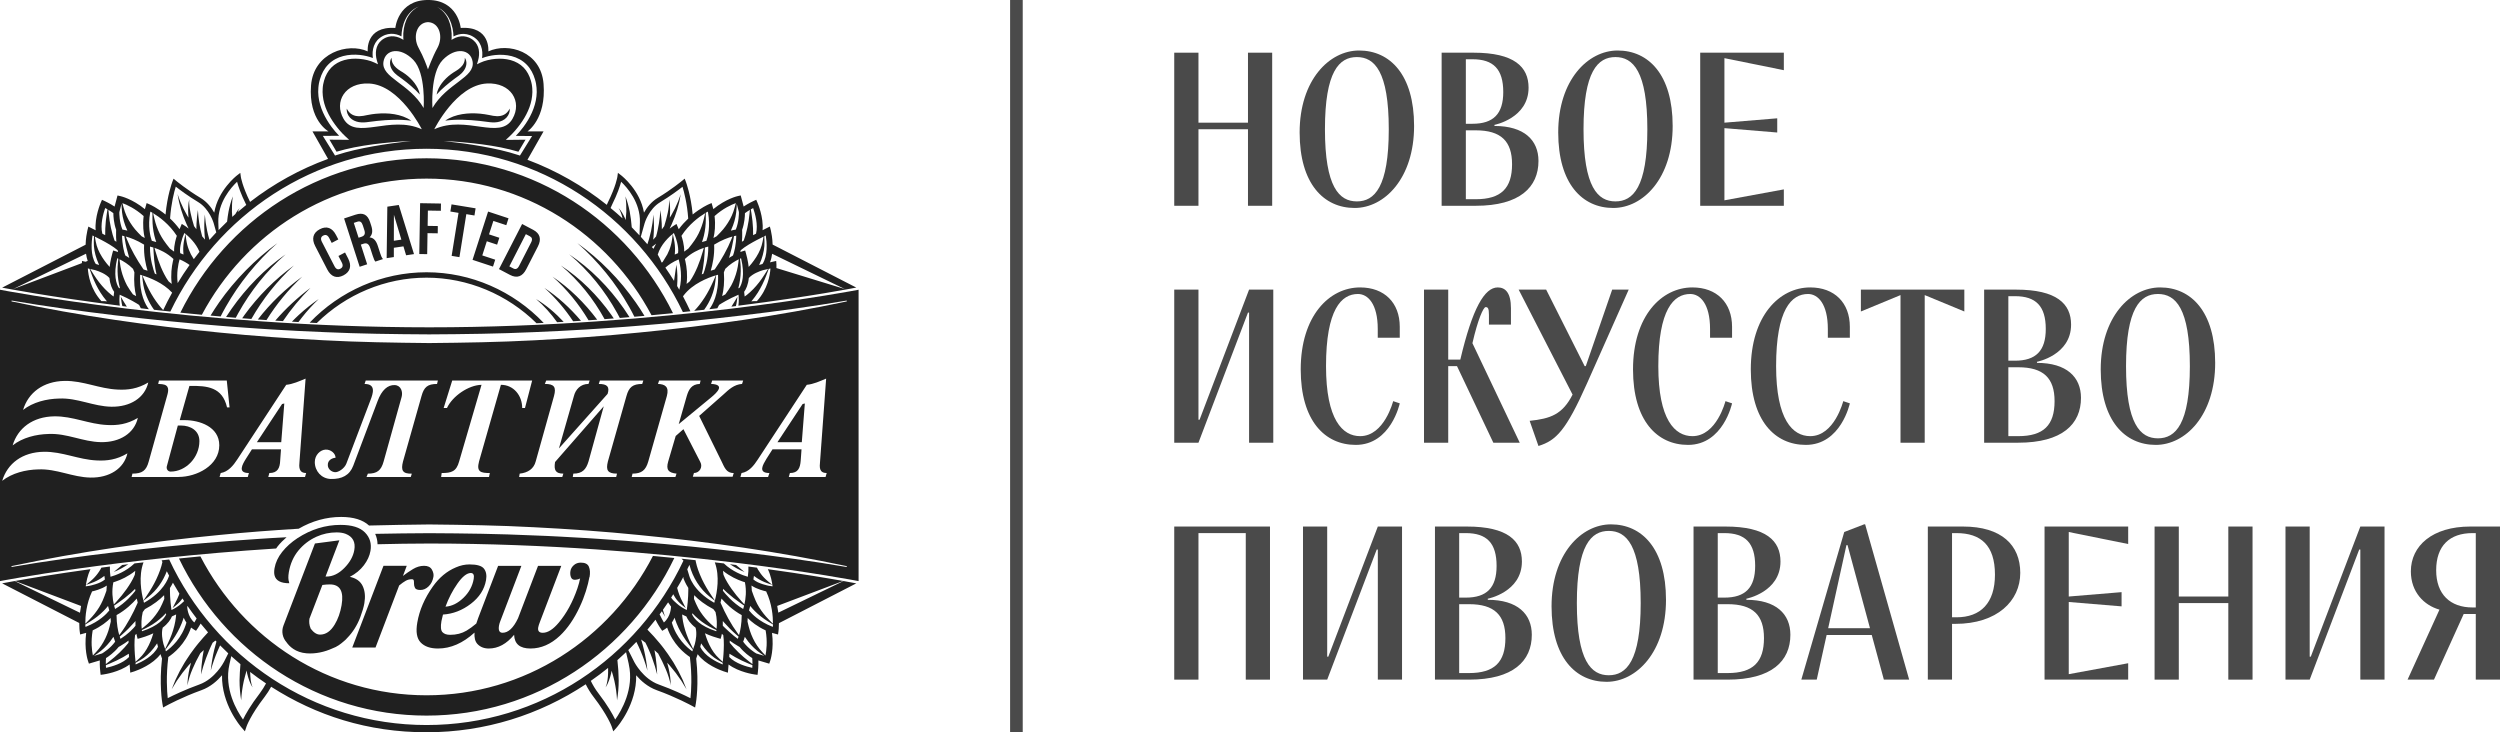<svg width="198" height="58" viewBox="0 0 198 58" fill="none" xmlns="http://www.w3.org/2000/svg">
<g clip-path="url(#clip0_1119_4768)">
<path d="M38.656 16.755L40.275 17.289L40.099 17.835L39.074 17.497L38.731 18.562L39.547 18.831L39.371 19.377L38.556 19.108L38.196 20.229L39.221 20.567L39.045 21.114L37.426 20.58L38.658 16.753L38.656 16.755ZM48.875 24.782C48.948 24.916 49.019 25.049 49.088 25.183C49.347 25.161 49.602 25.14 49.858 25.119C49.711 24.89 49.563 24.662 49.408 24.439C48.228 22.743 46.76 21.26 45.075 20.14C46.635 21.434 47.908 23.033 48.873 24.78L48.875 24.782ZM34.916 16.696L34.925 16.12L33.273 16.092L33.208 20.119L33.833 20.129L33.86 18.466L34.668 18.479L34.676 17.903L33.869 17.89L33.888 16.677L34.914 16.694L34.916 16.696ZM29.27 18.801C29.606 18.829 29.799 19.087 29.926 19.485L30.117 20.076C30.177 20.262 30.226 20.396 30.332 20.519L29.728 20.718C29.663 20.631 29.623 20.578 29.523 20.265L29.328 19.663C29.213 19.307 29.052 19.216 28.782 19.305L28.578 19.373L29.079 20.932L28.485 21.129L27.252 17.302L28.149 17.005C28.764 16.802 29.121 17.005 29.311 17.594L29.408 17.895C29.535 18.289 29.494 18.587 29.27 18.799V18.801ZM28.858 18.229L28.736 17.852C28.649 17.579 28.517 17.488 28.308 17.558L28.021 17.653L28.4 18.829L28.632 18.752C28.854 18.678 28.956 18.536 28.858 18.229ZM24.524 25.555C24.712 25.566 24.901 25.574 25.091 25.583C27.394 23.317 30.51 21.991 33.783 21.991C37.056 21.991 40.189 23.325 42.494 25.602C42.684 25.593 42.872 25.583 43.06 25.574C40.655 23.05 37.307 21.563 33.783 21.563C30.259 21.563 26.927 23.043 24.524 25.553V25.555ZM31.192 19.621V20.36L30.623 20.445L30.677 16.368L31.583 16.234L32.788 20.125L32.164 20.218L31.953 19.511L31.194 19.623L31.192 19.621ZM31.192 19.068L31.788 18.979L31.198 17.009L31.192 19.068ZM23.123 25.477C23.295 25.488 23.466 25.496 23.638 25.506C23.723 25.39 23.811 25.274 23.901 25.159C24.309 24.636 24.761 24.143 25.246 23.681C24.696 24.06 24.167 24.479 23.669 24.939C23.481 25.11 23.299 25.291 23.121 25.475L23.123 25.477ZM67.831 46.197L61.691 49.355C61.691 49.723 61.661 49.958 61.657 49.984L61.62 50.253L61.143 50.123C61.312 51.424 61.011 52.309 60.998 52.347L60.925 52.563L60.064 52.307C60.078 52.741 60.032 53.158 60.026 53.207L59.997 53.449L59.76 53.417C59.708 53.41 58.524 53.243 57.702 52.627L57.65 53.277L57.368 53.188C57.357 53.184 57.339 53.178 57.313 53.171C57.023 53.072 55.872 52.64 55.255 51.811L55.138 52.161C55.368 54.188 55.126 55.624 55.111 55.709L55.053 56.037L54.762 55.878C54.749 55.872 53.547 55.215 52.02 54.666C51.298 54.406 50.753 53.915 50.385 53.483C50.435 55.768 48.919 57.532 48.845 57.615L48.573 57.924L48.442 57.532C48.442 57.532 48.132 56.655 47.015 55.2C46.76 54.87 46.557 54.531 46.39 54.194C42.761 56.598 38.43 57.996 33.781 57.996C29.132 57.996 25.041 56.674 21.475 54.391C21.329 54.66 21.157 54.931 20.954 55.198C19.835 56.653 19.53 57.524 19.528 57.53L19.396 57.922L19.124 57.612C19.051 57.528 17.535 55.766 17.585 53.48C17.217 53.912 16.673 54.404 15.95 54.664C14.423 55.213 13.218 55.869 13.208 55.876L12.917 56.035L12.858 55.706C12.844 55.622 12.601 54.186 12.831 52.161L12.712 51.809C12.095 52.637 10.945 53.069 10.654 53.169C10.631 53.178 10.612 53.184 10.6 53.186L10.317 53.275L10.265 52.625C9.443 53.241 8.259 53.406 8.207 53.415L7.971 53.447L7.942 53.205C7.935 53.156 7.889 52.739 7.904 52.305L7.042 52.561L6.969 52.345C6.956 52.307 6.655 51.424 6.825 50.121L6.348 50.251L6.31 49.981C6.306 49.956 6.277 49.717 6.277 49.342L0.168 46.201C0.237 46.188 0.576 46.12 1.157 46.019L6.333 48.531C6.354 48.361 6.383 48.181 6.421 47.995L1.182 46.015C2.328 45.809 4.392 45.462 7.164 45.078C6.925 45.585 6.827 46.118 6.791 46.438L7.092 46.394C7.113 46.389 7.931 46.233 8.31 45.894C8.293 45.799 8.278 45.703 8.266 45.612C8.186 45.672 8.109 45.729 8.027 45.782C7.778 45.947 7.511 46.08 7.23 46.178L6.806 46.328L7.155 46.04C7.371 45.862 7.561 45.663 7.724 45.443C7.804 45.337 7.881 45.225 7.948 45.108C7.965 45.081 7.994 45.023 8.027 44.958C8.249 44.928 8.475 44.898 8.705 44.869C8.694 45.104 8.705 45.375 8.751 45.68C9.167 45.563 9.976 45.269 10.65 44.623C10.886 44.596 11.129 44.566 11.371 44.538L11.361 44.553C10.959 45.642 11.192 46.921 11.359 47.565L11.629 47.169C11.932 46.724 12.177 46.3 12.38 45.877C12.622 45.356 12.777 44.922 12.863 44.513C12.842 44.468 12.823 44.422 12.802 44.377C12.999 44.356 13.199 44.335 13.4 44.312C17.008 52.051 24.788 57.422 33.785 57.422C42.782 57.422 50.504 52.093 54.13 44.401L53.973 44.248C54.352 44.288 54.722 44.327 55.088 44.367C55.096 44.413 55.103 44.458 55.113 44.507C55.199 44.917 55.354 45.352 55.598 45.877C55.799 46.3 56.046 46.724 56.349 47.169L56.619 47.565C56.786 46.921 57.019 45.642 56.617 44.553L56.606 44.538C56.851 44.566 57.092 44.596 57.328 44.623C58.002 45.267 58.813 45.563 59.227 45.68C59.273 45.375 59.283 45.104 59.273 44.869C59.503 44.898 59.729 44.928 59.951 44.958C59.984 45.023 60.013 45.081 60.03 45.108C60.099 45.225 60.174 45.337 60.254 45.443C60.417 45.661 60.607 45.862 60.823 46.04L61.172 46.328L60.748 46.178C60.467 46.078 60.2 45.945 59.951 45.782C59.869 45.729 59.792 45.672 59.712 45.612C59.702 45.703 59.687 45.797 59.668 45.894C60.047 46.233 60.865 46.389 60.886 46.394L61.187 46.438C61.151 46.118 61.055 45.585 60.814 45.078C63.575 45.46 65.635 45.807 66.783 46.013L61.555 47.989C61.592 48.175 61.622 48.353 61.643 48.522L66.806 46.017C67.469 46.135 67.823 46.205 67.823 46.205V46.193C67.823 46.193 67.831 46.197 67.835 46.201L67.831 46.197ZM14.829 48.044C14.829 48.044 14.829 48.817 15.393 49.3C15.443 49.215 15.506 49.107 15.573 48.982C15.326 48.662 15.088 48.334 14.856 48.001L14.835 48.022L14.829 48.031V48.044ZM13.58 48.315C13.804 48.211 14.143 48.022 14.444 47.739L14.44 47.734L14.504 47.681L14.557 47.629L14.561 47.633C14.561 47.633 14.578 47.616 14.586 47.607C14.54 47.537 14.496 47.468 14.45 47.398C14.327 47.578 14.166 47.754 13.965 47.919L13.67 48.162L13.902 47.705C14 47.512 14.095 47.33 14.166 47.135C14.182 47.093 14.193 47.054 14.207 47.014C14.032 46.73 13.86 46.442 13.695 46.15C13.632 46.279 13.553 46.43 13.461 46.567C13.457 46.769 13.454 47.459 13.58 48.317V48.315ZM11.361 47.582C11.376 47.639 11.39 47.694 11.405 47.741C12.955 46.881 13.329 45.807 13.392 45.589C13.331 45.472 13.271 45.358 13.21 45.242C12.906 46.048 12.4 46.758 11.742 47.281L11.361 47.582ZM11.223 49.797L11.424 49.636C11.762 49.367 12.059 49.062 12.31 48.728C12.434 48.565 12.551 48.391 12.658 48.207C12.754 48.041 12.94 47.62 13.013 47.431C13.007 47.328 13.001 47.228 12.996 47.139C12.647 47.499 12.16 47.885 11.478 48.243C11.422 48.321 11.363 48.399 11.305 48.478C11.183 48.988 11.19 49.469 11.223 49.797ZM10.832 47.404C10.508 47.775 9.953 48.319 9.23 48.715C9.234 49.416 9.341 49.952 9.443 50.301L9.562 50.14C9.818 49.795 10.054 49.422 10.286 49.001C10.514 48.588 10.713 48.183 10.876 47.8L10.907 47.724C10.882 47.629 10.855 47.52 10.83 47.402L10.832 47.404ZM10.721 46.786C10.715 46.737 10.709 46.688 10.702 46.639C10.6 46.741 10.489 46.845 10.368 46.955C10.046 47.241 9.696 47.514 9.33 47.764L9.037 47.965C9.065 48.069 9.09 48.16 9.115 48.234C9.958 47.739 10.543 47.021 10.721 46.788V46.786ZM9.017 47.874L9.228 47.643C9.521 47.324 9.79 46.989 10.031 46.648C10.163 46.459 10.276 46.286 10.374 46.12C10.501 45.902 10.591 45.729 10.646 45.591L10.679 45.508C10.688 45.409 10.698 45.309 10.713 45.21C10.158 45.661 9.571 45.921 9.155 46.061C9.09 46.082 9.031 46.102 8.977 46.118C8.837 46.805 8.914 47.44 9.017 47.876V47.874ZM6.756 49.401L7.082 49.073C7.377 48.776 7.634 48.45 7.85 48.103C7.956 47.929 8.05 47.749 8.13 47.569C8.199 47.413 8.364 46.997 8.429 46.79C8.431 46.656 8.441 46.517 8.458 46.377C8.243 46.523 7.988 46.631 7.76 46.709C7.569 46.775 7.4 46.817 7.293 46.841C6.833 47.819 6.752 48.81 6.756 49.403V49.401ZM8.655 48.346C8.623 48.247 8.588 48.128 8.556 47.991C8.446 48.128 8.328 48.264 8.203 48.389C7.898 48.694 7.553 48.967 7.18 49.198L6.758 49.461C6.758 49.528 6.76 49.59 6.764 49.645L6.818 49.63L6.837 49.624C7.86 49.223 8.429 48.632 8.657 48.349L8.655 48.346ZM7.354 51.915L7.613 51.638C7.908 51.322 8.153 50.96 8.341 50.562C8.435 50.363 8.517 50.164 8.582 49.965C8.638 49.793 8.73 49.439 8.776 49.225C8.77 49.136 8.763 49.043 8.761 48.946C8.469 49.242 8.008 49.613 7.341 49.924C7.184 50.822 7.279 51.547 7.356 51.913L7.354 51.915ZM9.119 50.82C9.079 50.723 9.033 50.596 8.985 50.437C8.902 50.562 8.816 50.685 8.722 50.805C8.431 51.18 8.09 51.502 7.714 51.758L7.442 51.945L8.082 51.754C8.188 51.691 8.74 51.352 9.121 50.82H9.119ZM8.383 52.593L8.615 52.415C8.916 52.186 9.207 51.938 9.475 51.678C9.602 51.555 9.734 51.42 9.864 51.278C9.995 51.134 10.096 51.013 10.177 50.909C10.177 50.85 10.179 50.793 10.181 50.733C9.999 50.869 9.792 51.009 9.552 51.148L9.395 51.24C9.031 51.693 8.594 51.996 8.395 52.121C8.381 52.279 8.379 52.445 8.381 52.593H8.383ZM10.221 52.034C10.215 51.97 10.209 51.881 10.202 51.773C10.043 51.873 9.893 51.964 9.742 52.049C9.406 52.237 9.052 52.407 8.692 52.555L8.385 52.682C8.387 52.762 8.391 52.834 8.395 52.894C8.839 52.8 9.719 52.557 10.221 52.034ZM10.729 49.558C10.725 49.441 10.723 49.316 10.729 49.183C10.704 49.213 10.681 49.24 10.656 49.27C10.332 49.636 10.004 49.967 9.677 50.251L9.481 50.422C9.502 50.488 9.525 50.549 9.544 50.598C9.843 50.407 10.081 50.217 10.265 50.049L10.271 50.024L10.29 50.028C10.533 49.806 10.675 49.63 10.732 49.558H10.729ZM10.729 52.421L11.033 52.142C11.328 51.871 11.574 51.526 11.79 51.087C11.884 50.892 11.967 50.691 12.039 50.486C12.078 50.371 12.112 50.261 12.143 50.157C11.953 50.246 11.742 50.333 11.503 50.416C11.386 50.456 11.261 50.494 11.131 50.532L10.901 50.598L10.838 50.365C10.838 50.365 10.819 50.295 10.803 50.2C10.771 50.231 10.736 50.267 10.698 50.301C10.623 50.744 10.654 51.443 10.681 51.826L10.704 52.102L10.713 52.178L10.734 52.423L10.729 52.421ZM12.513 51.229C12.492 51.155 12.467 51.062 12.444 50.956C12.357 51.085 12.267 51.214 12.17 51.335C11.844 51.746 11.493 52.061 11.125 52.271L10.734 52.495L10.744 52.625C11.233 52.423 12.177 51.956 12.513 51.227V51.229ZM13.158 48.668C13.151 48.635 13.147 48.601 13.141 48.567C13.139 48.569 13.137 48.573 13.134 48.575C12.976 48.745 12.806 48.904 12.635 49.045C12.294 49.333 11.913 49.577 11.505 49.772L11.233 49.901C11.238 49.933 11.242 49.967 11.246 49.996C12.547 49.573 13.001 48.997 13.158 48.668ZM13.078 51.403L13.314 50.913C13.528 50.471 13.693 50.02 13.806 49.571C13.867 49.323 13.906 49.098 13.931 48.884C13.94 48.808 13.946 48.734 13.95 48.664C13.816 48.734 13.701 48.785 13.618 48.819C13.515 49.062 13.308 49.386 12.886 49.71C12.762 50.155 12.867 50.7 12.946 51.007L13.078 51.401V51.403ZM14.764 49.31C14.672 49.181 14.603 49.047 14.548 48.918C14.538 48.95 14.53 48.982 14.519 49.016C14.446 49.242 14.352 49.475 14.232 49.727C14.021 50.166 13.758 50.592 13.448 50.996L13.097 51.458L13.141 51.587C13.572 51.282 14.41 50.551 14.764 49.31ZM17.729 52.438L18.079 51.746C17.859 51.54 17.644 51.331 17.432 51.115C17.367 51.252 17.303 51.392 17.242 51.534C17.024 52.042 16.84 52.57 16.692 53.11C16.746 52.553 16.838 51.994 16.972 51.443C17.022 51.231 17.081 51.024 17.142 50.814C17.114 50.786 17.087 50.759 17.062 50.731C16.987 50.788 16.914 50.848 16.838 50.907C16.746 51.087 16.644 51.322 16.562 51.511C16.474 51.714 16.393 51.922 16.316 52.131C16.161 52.551 16.029 52.978 15.92 53.417C15.935 52.966 15.975 52.513 16.04 52.059C16.067 51.869 16.1 51.68 16.136 51.489C16.044 51.57 15.952 51.651 15.864 51.737C15.757 51.928 15.623 52.176 15.525 52.375C15.427 52.578 15.333 52.782 15.245 52.989C15.157 53.197 15.075 53.406 15.008 53.622C14.941 53.838 14.881 54.056 14.86 54.285C14.841 54.056 14.864 53.826 14.893 53.597C14.923 53.368 14.969 53.142 15.019 52.915C15.052 52.771 15.092 52.629 15.13 52.485C15.126 52.489 15.121 52.495 15.115 52.5L14.941 52.688C14.885 52.752 14.833 52.82 14.778 52.887L14.452 53.288L14.153 53.709L14.002 53.921L13.869 54.143L13.597 54.59L13.793 54.103L13.892 53.859L14.007 53.622L14.239 53.148L14.5 52.688C14.544 52.612 14.586 52.534 14.634 52.457L14.778 52.235C14.877 52.089 14.969 51.934 15.073 51.792L15.387 51.362C15.492 51.216 15.609 51.085 15.717 50.945C15.96 50.649 16.213 50.363 16.477 50.083C16.278 49.855 16.081 49.621 15.891 49.386C15.759 49.617 15.663 49.759 15.65 49.778L15.523 49.96L15.335 49.846C15.261 49.801 15.197 49.755 15.134 49.704C14.674 51.022 13.749 51.756 13.331 52.034C13.145 53.54 13.224 54.741 13.285 55.293C13.743 55.06 14.672 54.614 15.791 54.211C17.043 53.76 17.721 52.451 17.727 52.438H17.729ZM21.071 54.129C20.641 53.84 20.22 53.538 19.81 53.22C19.819 53.41 19.835 53.722 19.858 53.876C19.888 54.067 19.927 54.26 20.011 54.44C19.894 54.281 19.812 54.095 19.743 53.908C19.674 53.72 19.62 53.527 19.572 53.332C19.561 53.29 19.545 53.19 19.532 53.103C19.457 53.362 19.365 53.692 19.31 53.929C19.202 54.431 19.128 54.942 19.101 55.463C19.015 54.95 18.974 54.423 18.972 53.891C18.976 53.51 19.009 52.993 19.043 52.604C18.796 52.396 18.555 52.184 18.317 51.968L18.173 52.604C17.729 54.552 18.76 56.301 19.246 56.988C19.442 56.579 19.842 55.865 20.578 54.906C20.764 54.662 20.933 54.38 21.069 54.129H21.071ZM57.261 45.208C57.276 45.307 57.286 45.407 57.295 45.506L57.328 45.589C57.382 45.727 57.47 45.9 57.6 46.118C57.698 46.286 57.811 46.457 57.943 46.646C58.183 46.985 58.455 47.321 58.746 47.641L58.957 47.872C59.058 47.436 59.137 46.8 58.997 46.114C58.943 46.097 58.884 46.08 58.819 46.057C58.405 45.915 57.815 45.655 57.261 45.206V45.208ZM57.253 46.786C57.428 47.016 58.014 47.734 58.859 48.232C58.884 48.158 58.909 48.067 58.936 47.963L58.644 47.762C58.278 47.512 57.93 47.239 57.606 46.953C57.485 46.843 57.374 46.739 57.272 46.637C57.265 46.688 57.259 46.737 57.253 46.783V46.786ZM57.067 47.726L57.098 47.802C57.261 48.183 57.46 48.588 57.688 49.003C57.92 49.425 58.158 49.797 58.411 50.142L58.531 50.303C58.633 49.954 58.74 49.418 58.744 48.717C58.02 48.321 57.466 47.775 57.142 47.406C57.117 47.525 57.09 47.633 57.065 47.728L57.067 47.726ZM56.498 48.243C55.816 47.887 55.329 47.501 54.979 47.139C54.975 47.228 54.971 47.328 54.963 47.431C55.036 47.62 55.222 48.041 55.318 48.207C55.425 48.389 55.542 48.565 55.665 48.728C55.916 49.062 56.213 49.367 56.552 49.636L56.753 49.797C56.786 49.469 56.793 48.988 56.671 48.478C56.611 48.399 56.554 48.321 56.498 48.243ZM54.431 45.085C54.494 45.318 54.572 45.547 54.572 45.547C54.572 45.547 54.835 46.779 56.569 47.741C56.581 47.694 56.596 47.641 56.613 47.582L56.232 47.281C55.44 46.65 54.864 45.75 54.603 44.735C54.547 44.854 54.488 44.971 54.431 45.087V45.085ZM53.154 47.334C53.239 47.451 53.327 47.556 53.413 47.631L53.417 47.626L53.469 47.679L53.534 47.732L53.53 47.736C53.831 48.02 54.17 48.209 54.394 48.313C54.519 47.455 54.515 46.767 54.513 46.563C54.293 46.235 54.136 45.826 54.136 45.826C54.136 45.826 54.13 45.773 54.12 45.691C53.963 45.985 53.8 46.275 53.63 46.561C53.676 46.743 53.733 46.928 53.81 47.131C53.881 47.326 53.973 47.508 54.074 47.7L54.306 48.158L54.011 47.914C53.779 47.722 53.595 47.518 53.465 47.309C53.413 47.23 53.367 47.15 53.323 47.065C53.269 47.154 53.212 47.243 53.156 47.33L53.154 47.334ZM52.24 48.656C52.367 48.927 52.491 49.149 52.581 49.3C53.145 48.817 53.145 48.052 53.145 48.044V48.031L53.139 48.022L53.085 47.967L53.091 47.961C53.026 47.88 52.967 47.794 52.913 47.707C52.779 47.906 52.641 48.103 52.503 48.298C52.553 48.482 52.61 48.668 52.677 48.853C52.677 48.853 52.562 48.67 52.419 48.412C52.361 48.495 52.3 48.577 52.24 48.658V48.656ZM49.801 52.604L49.584 51.653C49.36 51.867 49.132 52.076 48.898 52.282C48.898 52.288 48.9 52.294 48.9 52.303C48.962 52.832 48.996 53.364 49 53.893C49 54.423 48.956 54.95 48.87 55.465C48.843 54.944 48.772 54.434 48.661 53.931C48.599 53.658 48.523 53.389 48.442 53.123C48.427 53.192 48.416 53.264 48.398 53.334C48.352 53.529 48.297 53.722 48.226 53.91C48.157 54.097 48.076 54.283 47.959 54.442C48.042 54.262 48.08 54.071 48.111 53.879C48.141 53.686 48.155 53.493 48.161 53.298C48.166 53.165 48.163 53.031 48.161 52.898C47.718 53.256 47.26 53.599 46.791 53.925C46.95 54.253 47.145 54.584 47.392 54.906C48.128 55.865 48.527 56.579 48.724 56.988C49.209 56.301 50.242 54.552 49.797 52.604H49.801ZM54.641 52.036C54.224 51.761 53.298 51.026 52.838 49.706C52.775 49.755 52.71 49.804 52.637 49.848L52.449 49.962L52.321 49.78C52.304 49.755 52.127 49.494 51.916 49.081C51.708 49.348 51.495 49.609 51.276 49.867C51.616 50.215 51.947 50.572 52.252 50.949C52.363 51.089 52.48 51.223 52.583 51.367L52.896 51.797C53.001 51.941 53.093 52.093 53.191 52.239L53.336 52.462C53.382 52.536 53.423 52.614 53.469 52.693L53.731 53.152L53.963 53.627L54.078 53.864L54.176 54.107L54.373 54.594L54.101 54.148L53.967 53.925L53.816 53.713L53.517 53.292L53.191 52.892C53.137 52.826 53.085 52.758 53.028 52.693L52.855 52.504C52.855 52.504 52.846 52.493 52.84 52.489C52.877 52.631 52.917 52.775 52.951 52.919C53.003 53.144 53.047 53.37 53.076 53.601C53.105 53.83 53.126 54.061 53.11 54.289C53.089 54.061 53.028 53.843 52.961 53.627C52.894 53.41 52.813 53.201 52.725 52.993C52.637 52.786 52.543 52.58 52.445 52.379C52.346 52.178 52.242 51.974 52.137 51.782L52.145 51.778L52.141 51.773C52.043 51.676 51.938 51.585 51.834 51.494C51.869 51.684 51.905 51.873 51.93 52.063C51.995 52.515 52.035 52.97 52.049 53.421C51.941 52.983 51.809 52.553 51.654 52.136C51.579 51.926 51.495 51.718 51.407 51.515C51.319 51.314 51.225 51.106 51.129 50.924L51.142 50.92C51.022 50.827 50.899 50.738 50.778 50.647C50.859 50.911 50.935 51.18 50.997 51.449C51.129 52 51.223 52.559 51.278 53.116C51.131 52.576 50.947 52.049 50.727 51.54C50.627 51.301 50.516 51.068 50.401 50.837C50.192 51.057 49.977 51.273 49.759 51.485L50.242 52.443C50.249 52.455 50.926 53.766 52.179 54.215C53.296 54.618 54.227 55.065 54.684 55.298C54.745 54.745 54.825 53.544 54.639 52.038L54.641 52.036ZM54.877 51.458L54.526 50.996C54.218 50.592 53.955 50.166 53.741 49.727C53.622 49.475 53.528 49.242 53.455 49.016C53.444 48.982 53.436 48.95 53.425 48.918C53.371 49.047 53.3 49.181 53.21 49.31C53.561 50.551 54.402 51.282 54.833 51.587L54.877 51.458ZM55.09 49.713C54.668 49.389 54.461 49.065 54.358 48.821C54.273 48.787 54.157 48.736 54.026 48.666C54.03 48.736 54.036 48.808 54.044 48.887C54.068 49.1 54.109 49.325 54.17 49.573C54.283 50.02 54.448 50.473 54.661 50.916L54.898 51.405L55.03 51.011C55.111 50.704 55.214 50.157 55.09 49.715V49.713ZM56.728 49.996C56.732 49.969 56.736 49.935 56.74 49.901L56.468 49.772C56.061 49.577 55.68 49.333 55.339 49.045C55.168 48.904 55 48.745 54.839 48.575C54.837 48.573 54.835 48.569 54.833 48.567C54.827 48.601 54.822 48.635 54.816 48.668C54.973 48.997 55.427 49.573 56.728 49.996ZM57.24 52.495L56.849 52.271C56.481 52.059 56.13 51.744 55.803 51.335C55.707 51.214 55.617 51.085 55.529 50.956C55.506 51.062 55.481 51.155 55.46 51.229C55.797 51.958 56.738 52.426 57.23 52.627L57.24 52.498V52.495ZM57.278 50.299C57.24 50.263 57.207 50.229 57.173 50.198C57.154 50.293 57.14 50.352 57.138 50.363L57.075 50.596L56.845 50.53C56.715 50.492 56.59 50.454 56.473 50.414C56.234 50.333 56.023 50.246 55.833 50.155C55.862 50.259 55.898 50.371 55.937 50.483C56.008 50.689 56.092 50.89 56.186 51.085C56.401 51.523 56.648 51.869 56.943 52.14L57.246 52.419L57.267 52.174L57.276 52.097L57.299 51.822C57.326 51.439 57.357 50.742 57.282 50.297L57.278 50.299ZM58.432 50.598C58.451 50.549 58.472 50.488 58.495 50.422L58.298 50.251C57.972 49.967 57.644 49.636 57.32 49.27C57.295 49.24 57.272 49.213 57.246 49.183C57.253 49.316 57.251 49.441 57.246 49.558C57.301 49.63 58.133 50.407 58.432 50.598ZM59.591 52.682L59.283 52.555C58.924 52.409 58.572 52.237 58.234 52.049C58.083 51.964 57.93 51.873 57.773 51.773C57.767 51.881 57.759 51.968 57.755 52.034C58.259 52.555 59.137 52.8 59.581 52.894C59.585 52.834 59.589 52.76 59.591 52.682ZM59.593 52.593C59.595 52.445 59.593 52.279 59.578 52.121C59.378 51.996 58.941 51.691 58.579 51.24L58.422 51.148C58.181 51.011 57.974 50.869 57.792 50.733C57.794 50.791 57.797 50.85 57.797 50.909C57.878 51.013 57.978 51.134 58.11 51.278C58.242 51.422 58.372 51.555 58.499 51.678C58.769 51.938 59.058 52.186 59.359 52.415L59.591 52.593H59.593ZM60.534 51.945L60.262 51.758C59.884 51.5 59.545 51.18 59.254 50.805C59.16 50.685 59.072 50.562 58.991 50.437C58.945 50.594 58.899 50.721 58.857 50.82C59.237 51.352 59.79 51.693 59.896 51.754L60.536 51.945H60.534ZM60.637 49.926C59.967 49.615 59.509 49.245 59.217 48.948C59.212 49.045 59.208 49.139 59.202 49.227C59.248 49.441 59.34 49.795 59.396 49.967C59.461 50.164 59.543 50.365 59.637 50.564C59.825 50.962 60.07 51.324 60.365 51.64L60.624 51.917C60.699 51.551 60.794 50.827 60.639 49.929L60.637 49.926ZM61.218 49.461L60.796 49.198C60.423 48.967 60.078 48.696 59.773 48.389C59.647 48.262 59.53 48.128 59.419 47.991C59.388 48.128 59.352 48.247 59.321 48.346C59.549 48.63 60.118 49.221 61.141 49.621L61.16 49.628L61.214 49.643C61.216 49.588 61.218 49.526 61.22 49.458L61.218 49.461ZM61.218 49.401C61.222 48.808 61.141 47.819 60.681 46.839C60.572 46.813 60.402 46.771 60.214 46.707C59.986 46.629 59.731 46.521 59.516 46.375C59.532 46.517 59.543 46.654 59.545 46.788C59.608 46.995 59.775 47.41 59.844 47.567C59.923 47.747 60.018 47.927 60.124 48.101C60.338 48.446 60.595 48.772 60.892 49.071L61.218 49.399V49.401ZM35.672 16.753L36.316 16.859L35.77 20.265L36.387 20.366L36.933 16.961L37.577 17.067L37.667 16.499L35.761 16.186L35.669 16.753H35.672ZM47.883 25.276C48.128 25.257 48.37 25.24 48.613 25.221C48.55 25.127 48.486 25.032 48.421 24.941C47.327 23.393 45.972 22.044 44.422 21.027C45.846 22.215 47.005 23.679 47.883 25.276ZM21.801 25.394C22.004 25.407 22.207 25.42 22.41 25.432C23.044 24.492 23.778 23.607 24.591 22.796C23.583 23.554 22.642 24.422 21.801 25.394ZM42.602 19.519L41.676 21.326C41.383 21.898 40.95 22.065 40.396 21.775L39.52 21.313L41.352 17.74L42.228 18.202C42.782 18.494 42.895 18.947 42.602 19.519ZM41.958 18.708L41.647 18.545L40.34 21.097L40.651 21.26C40.827 21.353 40.98 21.317 41.111 21.061L42.063 19.203C42.195 18.949 42.134 18.801 41.958 18.708ZM44.125 25.519C44.299 25.509 44.47 25.5 44.642 25.49C43.987 24.789 43.259 24.168 42.454 23.683C43.092 24.225 43.644 24.848 44.123 25.519H44.125ZM46.614 25.367C46.844 25.352 47.072 25.335 47.298 25.32C46.302 23.992 45.112 22.821 43.765 21.915C44.901 22.912 45.848 24.092 46.614 25.369V25.367ZM45.392 25.445C45.599 25.432 45.806 25.42 46.014 25.407C45.164 24.399 44.188 23.514 43.111 22.798C43.991 23.581 44.752 24.477 45.392 25.445ZM48.235 21.404C47.461 20.612 46.62 19.898 45.731 19.256C46.553 19.981 47.316 20.769 48 21.618C48.691 22.461 49.297 23.367 49.83 24.31C49.977 24.566 50.113 24.825 50.244 25.087C50.512 25.064 50.78 25.041 51.043 25.017C50.826 24.659 50.602 24.306 50.361 23.965C49.719 23.05 49.013 22.188 48.233 21.402L48.235 21.404ZM9.677 44.746C9.314 45.053 9.008 45.303 9.008 45.303C9.426 45.138 9.815 44.915 10.165 44.685C9.999 44.706 9.838 44.725 9.677 44.746ZM36.632 9.484C37.081 9.491 37.527 9.529 37.974 9.575C38.198 9.603 38.422 9.626 38.648 9.658C38.754 9.673 38.884 9.69 39.014 9.694C39.143 9.696 39.273 9.694 39.405 9.671C39.664 9.628 39.934 9.512 40.118 9.308C40.3 9.107 40.396 8.845 40.371 8.599C40.264 8.815 40.109 8.984 39.932 9.078C39.756 9.175 39.562 9.205 39.363 9.203C39.263 9.2 39.162 9.19 39.06 9.173C38.957 9.16 38.859 9.131 38.737 9.109C38.505 9.061 38.269 9.029 38.033 9.003C37.558 8.959 37.075 8.963 36.598 9.042C36.125 9.124 35.653 9.277 35.26 9.556C35.732 9.493 36.182 9.474 36.632 9.482V9.484ZM35.981 6.25C36.042 6.204 36.104 6.157 36.167 6.115L36.364 5.973C36.502 5.867 36.632 5.742 36.736 5.591C36.841 5.443 36.918 5.267 36.937 5.083C36.953 4.901 36.918 4.71 36.811 4.577C36.822 4.744 36.786 4.895 36.721 5.024C36.659 5.153 36.569 5.261 36.464 5.356C36.36 5.452 36.245 5.536 36.119 5.613C36.06 5.649 35.987 5.695 35.916 5.738C35.847 5.782 35.778 5.829 35.711 5.88C35.444 6.079 35.201 6.312 34.998 6.581C34.801 6.85 34.63 7.152 34.578 7.491C34.797 7.241 35.027 7.032 35.26 6.826C35.494 6.623 35.734 6.434 35.981 6.25ZM17.342 23.969C17.108 24.301 16.889 24.647 16.673 24.994C16.937 25.017 17.204 25.041 17.472 25.064C17.602 24.812 17.733 24.56 17.874 24.314C18.94 22.429 20.333 20.716 21.969 19.256C20.201 20.548 18.625 22.139 17.34 23.969H17.342ZM29.799 9.006C29.562 9.031 29.326 9.063 29.094 9.112C28.973 9.133 28.874 9.162 28.772 9.175C28.669 9.192 28.569 9.203 28.469 9.205C28.27 9.205 28.076 9.177 27.9 9.08C27.722 8.987 27.569 8.817 27.461 8.601C27.436 8.847 27.532 9.107 27.714 9.311C27.898 9.514 28.168 9.63 28.427 9.673C28.559 9.696 28.688 9.698 28.818 9.696C28.948 9.692 29.075 9.675 29.184 9.66C29.408 9.628 29.634 9.605 29.857 9.577C30.305 9.531 30.753 9.495 31.2 9.486C31.65 9.478 32.099 9.497 32.572 9.561C32.179 9.281 31.706 9.128 31.233 9.046C30.757 8.967 30.274 8.963 29.799 9.008V9.006ZM57.926 24.287C58.045 24.272 58.165 24.257 58.284 24.242C58.313 24.13 58.338 24.011 58.355 23.884L58.407 23.503L58.142 23.944C58.071 24.062 57.999 24.177 57.926 24.287ZM33.783 56.676C42.408 56.676 49.876 51.572 53.407 44.193C52.855 44.138 52.288 44.083 51.713 44.03C48.341 50.583 41.571 55.067 33.783 55.067C25.995 55.067 19.25 50.598 15.872 44.066C15.293 44.121 14.728 44.176 14.174 44.233C17.71 51.593 25.171 56.676 33.783 56.676ZM33.783 12.536C25.256 12.536 17.863 17.522 14.283 24.763C14.839 24.82 15.408 24.875 15.987 24.93C19.4 18.515 26.097 14.146 33.783 14.146C41.469 14.146 48.191 18.532 51.6 24.966C52.179 24.913 52.748 24.858 53.302 24.803C49.73 17.539 42.324 12.536 33.783 12.536ZM58.966 45.303C58.966 45.303 58.66 45.051 58.296 44.746C58.135 44.725 57.972 44.706 57.809 44.685C58.158 44.915 58.547 45.138 58.966 45.303ZM25.606 18.657C25.781 18.564 25.942 18.602 26.074 18.856L26.271 19.239L26.794 18.962L26.614 18.615C26.319 18.043 25.869 17.867 25.325 18.155C24.782 18.443 24.669 18.918 24.963 19.489L25.921 21.345C26.216 21.915 26.666 22.092 27.21 21.804C27.753 21.516 27.866 21.042 27.572 20.47L27.327 19.996L26.804 20.273L27.067 20.784C27.199 21.038 27.137 21.188 26.959 21.281C26.783 21.374 26.624 21.34 26.492 21.086L25.497 19.159C25.365 18.905 25.426 18.748 25.601 18.655L25.606 18.657ZM18.332 24.469C18.185 24.676 18.045 24.89 17.905 25.104C18.158 25.125 18.415 25.146 18.673 25.168C18.735 25.049 18.798 24.93 18.863 24.814C19.835 23.071 21.092 21.468 22.623 20.144C20.965 21.298 19.515 22.785 18.33 24.471L18.332 24.469ZM0.164 22.785L6.781 19.381C6.793 18.875 6.877 18.452 6.913 18.291C6.919 18.265 6.923 18.246 6.925 18.236L6.998 17.945L7.576 18.238C7.486 17.206 7.96 16.096 7.981 16.048L8.077 15.825L8.297 15.925C8.341 15.946 8.717 16.122 9.075 16.361L9.307 15.482L9.527 15.531C9.567 15.54 10.468 15.741 11.476 16.565L11.614 16.084L11.859 16.192C11.896 16.209 12.457 16.461 13.111 16.992C13.249 15.472 13.628 14.457 13.651 14.396L13.745 14.15L13.946 14.317C13.946 14.317 14.785 15.016 15.883 15.675C16.401 15.986 16.748 16.45 16.968 16.842C17.271 15.069 18.706 13.94 18.777 13.887L19.032 13.691L19.076 14.015C19.076 14.015 19.181 14.724 19.806 15.991C21.665 14.557 23.744 13.4 25.982 12.585L24.748 10.408H26.02C26.02 10.408 24.416 9.541 24.635 6.761C24.838 4.185 27.546 3.349 29.123 4.069C29.123 4.069 28.92 2.059 31.311 2.213C31.311 2.213 31.514 0.004 33.896 -0.002C33.896 -0.002 33.898 -0.002 33.9 -0.002C33.902 -0.002 33.902 -0.002 33.904 -0.002C36.286 0.004 36.489 2.213 36.489 2.213C38.88 2.059 38.677 4.069 38.677 4.069C40.254 3.346 42.847 4.069 43.05 6.644C43.27 9.425 41.778 10.406 41.778 10.406H43.05L41.774 12.655C44.06 13.511 46.175 14.722 48.057 16.224C48.084 16.16 48.111 16.096 48.143 16.033C48.787 14.737 48.893 14.019 48.895 14.012L48.939 13.688L49.194 13.885C49.264 13.938 50.698 15.067 51.004 16.84C51.223 16.45 51.57 15.986 52.089 15.673C53.187 15.014 54.017 14.322 54.026 14.315L54.227 14.148L54.321 14.394C54.344 14.455 54.722 15.467 54.86 16.988C55.515 16.456 56.075 16.204 56.113 16.188L56.358 16.08L56.496 16.56C57.504 15.736 58.405 15.535 58.445 15.527L58.664 15.478L58.897 16.357C59.254 16.118 59.629 15.94 59.675 15.921L59.894 15.821L59.99 16.044C60.011 16.092 60.488 17.202 60.396 18.233L60.973 17.941L61.047 18.231C61.049 18.244 61.055 18.261 61.059 18.287C61.095 18.447 61.178 18.867 61.191 19.369L67.819 22.776C67.819 22.776 67.819 22.776 67.816 22.776C67.76 22.787 64.213 23.488 58.48 24.21C58.529 23.867 58.512 23.552 58.487 23.34C57.698 23.679 57.119 24.041 56.952 24.149C56.91 24.24 56.862 24.331 56.813 24.416C56.604 24.441 56.393 24.465 56.178 24.49C56.418 24.174 56.939 23.306 56.868 21.76C56.822 21.773 56.77 21.787 56.713 21.804L56.657 22.289C56.563 23.096 56.253 23.872 55.768 24.534C55.508 24.564 55.247 24.594 54.979 24.621C55.253 24.346 55.519 24.009 55.806 23.567C56.059 23.173 56.286 22.738 56.504 22.245L56.696 21.806C56.067 21.997 54.868 22.463 54.16 23.378L54.149 23.405L54.141 23.401C54.124 23.422 54.109 23.446 54.093 23.469C54.3 23.857 54.494 24.253 54.68 24.653C54.484 24.674 54.285 24.695 54.084 24.716C50.441 17.071 42.709 11.782 33.779 11.782C24.849 11.782 17.144 17.052 13.492 24.676C13.053 24.63 12.622 24.583 12.2 24.534C11.716 23.869 11.405 23.094 11.311 22.289L11.254 21.804C11.198 21.787 11.146 21.773 11.1 21.76C11.028 23.306 11.549 24.174 11.79 24.49C11.576 24.465 11.363 24.441 11.154 24.416C11.106 24.331 11.058 24.242 11.016 24.149C10.849 24.041 10.267 23.679 9.481 23.34C9.456 23.552 9.439 23.869 9.487 24.21C3.88 23.503 0.36 22.817 0.159 22.779L0.164 22.785ZM51.964 19.301C51.863 19.379 51.761 19.458 51.656 19.538C51.646 19.547 51.635 19.555 51.625 19.564C51.671 19.61 51.717 19.659 51.759 19.708C51.819 19.566 51.89 19.43 51.966 19.303L51.964 19.301ZM52.48 20.752C52.581 20.601 52.802 20.241 52.852 20.144C52.915 20.023 52.969 19.9 53.018 19.775C53.116 19.521 53.187 19.252 53.225 18.973L53.285 18.521L53.379 18.968C53.442 19.263 53.469 19.564 53.461 19.864C53.461 19.962 53.453 20.059 53.442 20.159C53.524 20.121 53.612 20.085 53.702 20.049C53.789 19.544 53.497 18.757 53.488 18.735L53.369 18.452C53.007 18.735 52.328 19.358 52.093 20.165C52.227 20.385 52.321 20.589 52.384 20.754C52.394 20.769 52.405 20.784 52.417 20.8C52.436 20.784 52.459 20.767 52.478 20.75L52.48 20.752ZM53.754 20.542C53.275 20.745 52.934 20.985 52.696 21.194C52.934 21.54 53.164 21.889 53.384 22.247C53.48 21.612 53.568 20.961 53.568 20.961C53.67 21.544 53.666 22.133 53.628 22.654C53.687 22.751 53.743 22.849 53.8 22.948C54.07 21.951 53.879 20.993 53.752 20.542H53.754ZM55.237 21.148C55.398 20.762 55.54 20.354 55.657 19.934L55.743 19.631C55.322 19.771 54.745 20.034 54.241 20.515C54.256 20.57 54.27 20.631 54.285 20.697C54.381 21.129 54.469 21.773 54.377 22.486C54.454 22.423 54.532 22.359 54.611 22.302L54.664 22.23C54.751 22.111 54.85 21.944 54.969 21.72C55.059 21.548 55.145 21.362 55.237 21.148ZM56.094 19.53C56.019 19.547 55.929 19.572 55.826 19.604L55.81 19.962C55.789 20.409 55.741 20.851 55.669 21.279C55.64 21.442 55.611 21.59 55.578 21.732C55.621 21.711 55.667 21.69 55.711 21.671C55.814 21.398 56.115 20.517 56.094 19.53ZM58.175 22.033C58.326 21.643 58.43 21.226 58.48 20.794L58.51 20.536C58.217 20.678 57.807 20.921 57.441 21.292C57.405 21.385 57.37 21.476 57.332 21.565C57.387 22.34 57.316 22.963 57.194 23.452C57.272 23.408 57.357 23.361 57.449 23.314C57.571 23.151 57.828 22.772 57.918 22.603C58.016 22.416 58.104 22.224 58.175 22.033ZM58.206 19.593L58.225 19.574C58.269 19.328 58.307 19.021 58.311 18.663C58.261 18.672 58.198 18.687 58.131 18.702L58.089 18.962C58.018 19.392 57.911 19.847 57.771 20.32C57.761 20.358 57.748 20.392 57.738 20.428C57.847 20.354 57.953 20.29 58.054 20.233C58.085 20.148 58.16 19.932 58.221 19.606L58.209 19.593H58.206ZM60.986 20.777L61.475 20.667L61.494 20.945C61.494 20.961 61.5 21.065 61.494 21.23L66.905 22.891L61.153 20.099C61.122 20.328 61.069 20.559 60.984 20.775L60.986 20.777ZM60.886 21.292L60.681 21.836C60.501 22.313 60.277 22.764 60.02 23.175C59.869 23.41 59.721 23.611 59.568 23.793C59.545 23.819 59.522 23.844 59.501 23.869C59.639 23.85 59.788 23.84 59.944 23.852C60.806 22.901 60.986 21.796 61.019 21.264L60.888 21.294L60.886 21.292ZM60.831 21.305L60.432 21.396C60.13 21.487 59.616 21.679 59.306 22.018C59.254 22.552 59.089 22.899 58.936 23.115C58.951 23.206 58.968 23.334 58.978 23.484C59.035 23.444 59.093 23.401 59.154 23.355C59.321 23.223 59.488 23.071 59.666 22.889C59.984 22.558 60.279 22.179 60.54 21.764L60.831 21.305ZM60.532 18.708L60.547 19.161C60.559 19.589 60.478 20.057 60.302 20.553C60.25 20.699 60.189 20.843 60.124 20.987C60.227 20.953 60.317 20.925 60.39 20.906C60.829 20.237 60.733 19.178 60.647 18.651L60.532 18.71V18.708ZM59.463 16.579L59.518 16.912C59.581 17.299 59.62 17.693 59.639 18.083C59.647 18.257 59.65 18.437 59.647 18.625C59.742 18.575 59.819 18.534 59.877 18.507C60.055 17.799 59.802 16.912 59.65 16.48C59.597 16.507 59.535 16.541 59.465 16.581L59.463 16.579ZM58.782 18.388C58.79 18.668 58.779 18.92 58.758 19.148C58.807 19.117 58.855 19.085 58.905 19.053C58.951 18.928 58.999 18.778 59.053 18.589C59.106 18.401 59.152 18.219 59.189 18.043C59.269 17.674 59.327 17.295 59.363 16.916L59.39 16.624C59.265 16.698 59.124 16.787 58.999 16.882C58.999 17.119 58.97 17.657 58.777 18.206L58.782 18.39V18.388ZM58.629 19.962C58.719 19.928 58.777 19.909 58.788 19.907L59.018 19.839L59.083 20.072C59.12 20.203 59.152 20.332 59.179 20.453C59.235 20.701 59.273 20.93 59.296 21.141C59.369 21.061 59.444 20.974 59.52 20.881C59.656 20.714 59.783 20.536 59.898 20.354C60.158 19.939 60.319 19.544 60.394 19.151L60.471 18.742L60.254 18.852L60.185 18.886L59.94 19.011C59.603 19.187 58.997 19.523 58.664 19.82C58.654 19.871 58.644 19.917 58.633 19.962H58.629ZM58.604 20.491L58.637 20.794C58.685 21.247 58.679 21.703 58.612 22.15C58.581 22.372 58.535 22.599 58.476 22.825C58.476 22.829 58.476 22.832 58.474 22.836C58.505 22.823 58.537 22.81 58.568 22.798C58.763 22.491 59.012 21.798 58.692 20.453C58.666 20.464 58.635 20.479 58.606 20.491H58.604ZM58.336 16.48C58.315 16.939 58.223 17.401 58.058 17.848C58.006 17.992 57.947 18.132 57.884 18.267C58.041 18.225 58.173 18.2 58.275 18.183C58.524 17.577 58.524 16.922 58.522 16.797L58.351 16.145L58.336 16.478V16.48ZM56.51 18.848C56.594 18.801 56.675 18.757 56.753 18.716C56.91 18.566 57.161 18.301 57.274 18.164C57.405 18.005 57.533 17.829 57.65 17.645C57.889 17.274 58.066 16.874 58.179 16.454L58.278 16.086C57.928 16.211 57.27 16.507 56.594 17.111C56.68 17.85 56.606 18.441 56.508 18.848H56.51ZM56.291 21.442C56.404 21.402 56.508 21.37 56.602 21.343L56.648 21.275C56.887 20.936 57.123 20.553 57.353 20.14C57.587 19.718 57.778 19.32 57.937 18.92L58.01 18.733C57.663 18.826 57.154 19.013 56.56 19.375C56.602 20.207 56.433 20.97 56.289 21.444L56.291 21.442ZM55.9 17.352C55.9 17.795 55.849 18.233 55.751 18.657C55.709 18.831 55.657 19.002 55.598 19.17C55.73 19.125 55.849 19.093 55.95 19.07C56.071 18.725 56.272 17.926 56.077 16.834L56.073 16.814L56.056 16.759C56.008 16.785 55.956 16.817 55.898 16.851V17.352H55.9ZM53.971 18.678C54.007 18.784 54.059 18.954 54.103 19.151C54.155 19.388 54.197 19.665 54.187 19.928C54.298 19.839 54.408 19.758 54.519 19.686C54.661 19.523 54.925 19.163 55.021 19.021C55.132 18.858 55.234 18.683 55.327 18.5C55.506 18.136 55.647 17.742 55.745 17.333L55.852 16.88C55.349 17.185 54.557 17.772 53.971 18.678ZM50.748 18.75C50.926 18.945 51.102 19.142 51.273 19.345C51.319 19.21 51.363 19.072 51.403 18.934C51.462 18.727 51.516 18.515 51.562 18.301C51.654 17.876 51.717 17.439 51.75 16.999C51.792 17.437 51.805 17.884 51.784 18.329C51.775 18.547 51.759 18.765 51.733 18.983C51.813 18.894 51.892 18.805 51.972 18.714H51.964C52.012 18.555 52.053 18.382 52.089 18.212C52.127 18.041 52.158 17.869 52.187 17.695C52.244 17.348 52.282 16.997 52.298 16.641C52.355 16.992 52.392 17.348 52.409 17.708C52.417 17.859 52.419 18.011 52.419 18.164C52.486 18.077 52.553 17.992 52.614 17.901V17.897H52.61C52.664 17.732 52.712 17.56 52.758 17.388C52.804 17.217 52.846 17.043 52.882 16.869C52.917 16.696 52.951 16.52 52.969 16.344C52.988 16.169 53.003 15.989 52.986 15.811C53.034 15.984 53.053 16.166 53.064 16.349C53.074 16.531 53.074 16.713 53.068 16.895C53.064 17.011 53.055 17.128 53.047 17.242C53.049 17.238 53.053 17.234 53.055 17.227L53.162 17.054C53.195 16.994 53.227 16.935 53.258 16.876L53.451 16.516L53.618 16.145L53.702 15.959L53.773 15.766L53.915 15.381L53.837 15.787L53.798 15.991L53.745 16.192L53.637 16.594L53.503 16.99C53.48 17.056 53.459 17.124 53.434 17.189L53.356 17.382C53.302 17.511 53.254 17.643 53.195 17.77L53.036 18.108C53.216 17.967 53.34 17.888 53.344 17.886L53.578 17.738L53.756 18.157C53.992 17.833 54.252 17.552 54.507 17.312C54.425 16.124 54.182 15.211 54.055 14.794C53.737 15.044 53.085 15.533 52.283 16.016C51.384 16.556 51.056 17.672 51.054 17.683L50.751 18.757L50.748 18.75ZM48.36 16.476C48.682 16.742 49 17.018 49.307 17.299C49.276 17.162 49.239 17.024 49.19 16.893C49.138 16.749 49.08 16.607 48.987 16.482C49.102 16.586 49.192 16.717 49.274 16.853C49.356 16.988 49.427 17.128 49.492 17.272C49.514 17.323 49.535 17.378 49.556 17.431C49.577 17.213 49.596 16.992 49.605 16.77C49.613 16.366 49.594 15.961 49.535 15.554C49.68 15.938 49.791 16.338 49.872 16.747C49.947 17.155 50.002 17.573 50.033 17.99C50.033 17.994 50.033 17.998 50.033 18C50.242 18.21 50.447 18.424 50.648 18.642L50.681 17.617C50.732 16.044 49.673 14.851 49.194 14.396C49.102 14.741 48.902 15.353 48.477 16.209C48.433 16.298 48.394 16.387 48.358 16.474L48.36 16.476ZM32.737 4.746C31.727 3.702 30.527 3.889 30.37 4.89C30.173 6.151 32.394 6.576 33.553 8.554C33.553 8.554 33.747 5.793 32.737 4.746ZM29.234 6.614C27.337 6.519 26.419 8.055 27.214 9.419C28.214 11.134 30.884 9.088 33.407 10.238C33.407 10.238 31.664 6.737 29.234 6.614ZM34.249 8.554C35.408 6.576 37.627 6.151 37.432 4.89C37.278 3.889 36.075 3.702 35.065 4.746C34.055 5.791 34.249 8.554 34.249 8.554ZM34.394 10.236C36.918 9.086 39.589 11.132 40.586 9.416C41.381 8.053 40.463 6.519 38.566 6.612C36.134 6.733 34.394 10.236 34.394 10.236ZM34.536 0.511L34.697 0.604L34.779 0.65C34.804 0.667 34.829 0.688 34.852 0.707L34.998 0.822L35.128 0.953C35.293 1.135 35.433 1.341 35.527 1.569C35.623 1.796 35.69 2.035 35.73 2.279C35.768 2.52 35.784 2.772 35.77 3.012L35.759 3.16L35.891 3.084C36.138 2.938 36.439 2.859 36.726 2.876C36.87 2.887 37.01 2.923 37.142 2.976C37.205 3.01 37.273 3.035 37.332 3.077L37.424 3.137L37.506 3.205C37.727 3.387 37.865 3.647 37.918 3.931C37.968 4.213 37.943 4.524 37.863 4.793L37.776 5.092L38.051 4.96C38.229 4.876 38.426 4.812 38.627 4.763C38.825 4.715 39.03 4.681 39.233 4.664C39.641 4.628 40.055 4.653 40.444 4.761C40.831 4.869 41.191 5.064 41.467 5.348C41.607 5.488 41.724 5.651 41.818 5.827C41.912 6.002 41.992 6.191 42.046 6.388C42.078 6.485 42.094 6.585 42.117 6.684C42.132 6.786 42.151 6.886 42.155 6.987C42.174 7.191 42.167 7.396 42.144 7.597C42.123 7.801 42.084 8.004 42.027 8.201C41.971 8.4 41.902 8.595 41.816 8.783C41.649 9.162 41.433 9.522 41.184 9.859C40.938 10.194 40.66 10.52 40.362 10.797L40.061 11.077H40.463L41.62 11.064L41.059 12.017C40.601 11.882 40.139 11.77 39.672 11.676C39.172 11.579 38.671 11.498 38.169 11.431C37.665 11.365 37.161 11.312 36.657 11.268C36.153 11.223 35.646 11.189 35.14 11.17C35.644 11.223 36.146 11.287 36.648 11.352C37.15 11.42 37.65 11.498 38.148 11.587C38.645 11.678 39.141 11.772 39.633 11.886C40.122 12.002 40.609 12.132 41.084 12.29L41.178 12.322L41.233 12.236L42.004 10.992L42.142 10.772H41.881L40.852 10.761C41.067 10.539 41.266 10.306 41.452 10.058C41.714 9.707 41.944 9.328 42.126 8.921C42.218 8.72 42.293 8.508 42.356 8.294C42.418 8.08 42.464 7.858 42.487 7.633C42.515 7.409 42.517 7.182 42.496 6.955C42.489 6.841 42.469 6.731 42.452 6.619C42.427 6.509 42.408 6.396 42.37 6.288C42.245 5.856 42.029 5.435 41.703 5.109C41.379 4.78 40.961 4.56 40.528 4.448C40.093 4.336 39.645 4.316 39.208 4.361C38.857 4.399 38.512 4.473 38.179 4.605C38.19 4.53 38.196 4.456 38.2 4.38C38.206 4.215 38.2 4.045 38.162 3.88C38.095 3.552 37.918 3.232 37.648 3.029L37.547 2.953L37.441 2.889C37.372 2.842 37.292 2.817 37.217 2.781C37.06 2.726 36.897 2.69 36.732 2.684C36.445 2.679 36.167 2.751 35.916 2.889C35.91 2.675 35.889 2.465 35.845 2.258C35.793 2.008 35.711 1.764 35.6 1.536C35.492 1.305 35.337 1.097 35.157 0.921L35.017 0.796L34.862 0.691C34.837 0.674 34.81 0.655 34.785 0.64L34.701 0.599L34.534 0.517L34.536 0.511ZM33.158 3.8C33.555 4.52 33.808 5.238 33.894 5.494C33.894 5.494 34.245 4.52 34.642 3.8C35.128 2.917 34.804 1.792 33.906 1.752C33.906 1.752 33.902 1.752 33.9 1.752C33.898 1.752 33.896 1.752 33.894 1.752C32.997 1.792 32.672 2.919 33.158 3.802V3.8ZM26.48 12.233L26.534 12.32L26.628 12.288C27.103 12.13 27.59 12.002 28.08 11.884C28.571 11.77 29.067 11.676 29.565 11.585C30.062 11.496 30.562 11.42 31.064 11.35C31.566 11.284 32.068 11.219 32.572 11.168C32.066 11.187 31.56 11.219 31.056 11.265C30.552 11.31 30.046 11.363 29.544 11.428C29.04 11.494 28.54 11.577 28.04 11.674C27.574 11.767 27.111 11.88 26.653 12.015L26.093 11.062L27.249 11.071H27.651L27.35 10.795C27.051 10.518 26.773 10.192 26.528 9.857C26.281 9.52 26.066 9.16 25.896 8.781C25.811 8.593 25.741 8.396 25.685 8.199C25.629 8 25.587 7.798 25.568 7.595C25.545 7.392 25.541 7.186 25.558 6.985C25.562 6.883 25.581 6.784 25.595 6.682C25.618 6.583 25.635 6.483 25.666 6.386C25.718 6.189 25.798 6 25.894 5.824C25.988 5.649 26.108 5.486 26.245 5.346C26.524 5.062 26.881 4.867 27.268 4.759C27.657 4.651 28.071 4.626 28.479 4.662C28.684 4.679 28.887 4.713 29.086 4.761C29.284 4.808 29.481 4.871 29.661 4.958L29.937 5.09L29.849 4.791C29.77 4.522 29.744 4.211 29.795 3.929C29.847 3.645 29.985 3.385 30.207 3.202L30.288 3.135L30.38 3.075C30.439 3.033 30.508 3.008 30.571 2.974C30.704 2.921 30.845 2.885 30.987 2.874C31.271 2.857 31.574 2.936 31.821 3.082L31.953 3.158L31.942 3.01C31.928 2.77 31.942 2.518 31.982 2.277C32.022 2.033 32.089 1.794 32.185 1.567C32.279 1.339 32.422 1.133 32.585 0.951L32.714 0.82L32.861 0.705C32.886 0.686 32.909 0.667 32.934 0.648L33.015 0.602L33.176 0.508L33.009 0.591L32.925 0.631C32.898 0.648 32.873 0.665 32.848 0.682L32.693 0.788L32.553 0.913C32.373 1.089 32.221 1.296 32.11 1.527C31.999 1.756 31.917 1.999 31.865 2.249C31.823 2.457 31.8 2.667 31.794 2.881C31.543 2.743 31.267 2.671 30.978 2.675C30.813 2.681 30.65 2.715 30.493 2.772C30.418 2.808 30.338 2.836 30.269 2.881L30.163 2.944L30.062 3.02C29.793 3.224 29.615 3.543 29.548 3.872C29.512 4.037 29.504 4.204 29.51 4.372C29.514 4.448 29.521 4.522 29.531 4.596C29.199 4.465 28.851 4.393 28.502 4.352C28.065 4.308 27.617 4.327 27.183 4.439C26.75 4.549 26.331 4.77 26.007 5.1C25.681 5.426 25.463 5.848 25.34 6.28C25.304 6.388 25.286 6.5 25.258 6.61C25.242 6.722 25.221 6.835 25.215 6.947C25.194 7.174 25.198 7.4 25.223 7.625C25.246 7.849 25.292 8.069 25.355 8.286C25.417 8.499 25.493 8.711 25.585 8.912C25.767 9.317 25.997 9.696 26.258 10.05C26.444 10.298 26.641 10.533 26.858 10.753L25.829 10.761H25.568L25.706 10.984L26.478 12.227L26.48 12.233ZM10.782 23.452C10.66 22.963 10.589 22.34 10.644 21.565C10.608 21.476 10.57 21.385 10.535 21.292C10.167 20.921 9.759 20.678 9.466 20.536L9.495 20.794C9.546 21.226 9.648 21.643 9.801 22.033C9.874 22.224 9.96 22.416 10.058 22.603C10.148 22.772 10.405 23.151 10.527 23.314C10.618 23.363 10.704 23.41 10.782 23.452ZM9.769 19.593L9.757 19.606C9.818 19.932 9.893 20.148 9.924 20.233C10.025 20.29 10.131 20.354 10.24 20.428C10.229 20.392 10.217 20.356 10.207 20.32C10.066 19.849 9.958 19.392 9.889 18.962L9.847 18.702C9.78 18.687 9.717 18.672 9.667 18.663C9.671 19.021 9.709 19.326 9.753 19.574L9.772 19.593H9.769ZM13.634 23.179C12.917 22.402 11.855 21.991 11.275 21.815L11.468 22.253C11.685 22.747 11.913 23.179 12.166 23.575C12.43 23.982 12.677 24.297 12.925 24.56C13.147 24.09 13.383 23.63 13.634 23.179ZM12.262 21.671C12.306 21.69 12.35 21.711 12.396 21.732C12.365 21.59 12.334 21.44 12.304 21.279C12.231 20.851 12.183 20.407 12.164 19.962L12.147 19.604C12.047 19.572 11.955 19.549 11.88 19.53C11.859 20.517 12.16 21.398 12.262 21.671ZM13.737 20.512C13.233 20.034 12.656 19.771 12.235 19.629L12.321 19.932C12.438 20.352 12.58 20.76 12.741 21.146C12.831 21.358 12.919 21.546 13.009 21.718C13.126 21.942 13.226 22.109 13.314 22.228L13.367 22.3C13.446 22.359 13.526 22.421 13.601 22.484C13.509 21.77 13.597 21.127 13.693 20.695C13.708 20.629 13.722 20.567 13.737 20.512ZM15.015 20.985C14.806 20.834 14.546 20.68 14.222 20.54C14.117 20.913 13.971 21.624 14.072 22.421C14.368 21.929 14.684 21.451 15.015 20.985ZM15.799 19.943C15.517 19.246 14.933 18.71 14.605 18.452L14.486 18.735C14.477 18.757 14.184 19.544 14.272 20.049C14.362 20.085 14.45 20.121 14.532 20.159C14.523 20.059 14.515 19.962 14.513 19.864C14.504 19.564 14.532 19.263 14.594 18.968L14.688 18.521L14.749 18.973C14.787 19.25 14.856 19.521 14.956 19.775C15.004 19.9 15.059 20.023 15.121 20.144C15.153 20.205 15.253 20.373 15.349 20.525C15.496 20.328 15.646 20.135 15.799 19.943ZM17.292 17.617L17.311 18.223C17.531 17.996 17.756 17.774 17.985 17.556C18.016 17.282 18.051 17.011 18.102 16.745C18.183 16.336 18.294 15.935 18.438 15.552C18.38 15.959 18.361 16.366 18.369 16.768C18.373 16.906 18.384 17.041 18.394 17.177C18.478 17.102 18.56 17.026 18.643 16.952C18.662 16.918 18.681 16.882 18.7 16.851C18.781 16.717 18.871 16.586 18.986 16.48C18.915 16.577 18.867 16.685 18.823 16.797C19.047 16.605 19.275 16.414 19.505 16.23C19.501 16.224 19.499 16.217 19.494 16.209C19.07 15.355 18.869 14.741 18.777 14.396C18.298 14.851 17.24 16.044 17.29 17.617H17.292ZM13.471 17.308C13.726 17.547 13.984 17.827 14.22 18.151L14.398 17.732L14.632 17.88C14.632 17.88 14.759 17.96 14.939 18.102L14.78 17.763C14.722 17.636 14.674 17.505 14.619 17.376L14.542 17.183C14.517 17.117 14.496 17.052 14.473 16.984L14.339 16.588L14.23 16.186L14.178 15.984L14.138 15.781L14.061 15.374L14.203 15.76L14.274 15.953L14.358 16.139L14.525 16.509L14.716 16.869C14.747 16.929 14.778 16.99 14.812 17.047L14.918 17.221C14.918 17.221 14.925 17.23 14.927 17.236C14.918 17.119 14.91 17.003 14.906 16.887C14.9 16.704 14.9 16.522 14.91 16.34C14.921 16.158 14.939 15.976 14.988 15.802C14.971 15.982 14.983 16.16 15.004 16.336C15.025 16.512 15.056 16.687 15.092 16.861C15.128 17.035 15.169 17.208 15.216 17.38C15.261 17.552 15.312 17.723 15.364 17.888H15.356L15.358 17.895C15.418 17.986 15.485 18.07 15.552 18.157C15.552 18.005 15.554 17.854 15.563 17.702C15.582 17.342 15.617 16.986 15.674 16.634C15.692 16.99 15.73 17.342 15.784 17.689C15.812 17.863 15.845 18.034 15.883 18.206C15.92 18.375 15.962 18.549 16.008 18.706H16C16.077 18.799 16.157 18.886 16.238 18.975C16.215 18.757 16.196 18.538 16.188 18.32C16.167 17.873 16.18 17.429 16.221 16.99C16.255 17.431 16.318 17.865 16.41 18.293C16.456 18.507 16.508 18.716 16.569 18.926C16.575 18.949 16.583 18.971 16.59 18.994C16.765 18.795 16.945 18.598 17.129 18.405L16.922 17.67C16.92 17.66 16.592 16.543 15.692 16.003C14.889 15.52 14.239 15.033 13.921 14.781C13.791 15.198 13.553 16.113 13.469 17.302L13.471 17.308ZM12.124 16.88L12.231 17.333C12.327 17.744 12.469 18.136 12.649 18.5C12.741 18.683 12.844 18.858 12.955 19.021C13.051 19.163 13.314 19.523 13.457 19.686C13.567 19.758 13.678 19.839 13.789 19.928C13.779 19.665 13.818 19.388 13.873 19.151C13.917 18.951 13.969 18.784 14.005 18.678C13.419 17.77 12.626 17.185 12.124 16.88ZM12.024 19.07C12.124 19.096 12.244 19.127 12.375 19.17C12.317 19.002 12.264 18.831 12.223 18.657C12.124 18.233 12.074 17.793 12.074 17.352V16.851C12.018 16.817 11.963 16.785 11.915 16.759L11.899 16.814L11.894 16.834C11.7 17.926 11.901 18.725 12.022 19.07H12.024ZM11.413 19.375C10.819 19.015 10.311 18.826 9.964 18.733L10.037 18.92C10.196 19.32 10.386 19.718 10.621 20.14C10.851 20.553 11.087 20.936 11.325 21.275L11.373 21.343C11.466 21.37 11.572 21.404 11.685 21.442C11.543 20.97 11.371 20.205 11.413 19.373V19.375ZM9.694 16.086L9.792 16.454C9.905 16.874 10.083 17.274 10.322 17.645C10.439 17.829 10.566 18.005 10.698 18.164C10.813 18.301 11.062 18.566 11.219 18.716C11.298 18.757 11.38 18.801 11.461 18.848C11.365 18.441 11.29 17.85 11.376 17.111C10.7 16.507 10.041 16.213 9.692 16.086H9.694ZM9.698 18.183C9.803 18.2 9.933 18.225 10.089 18.267C10.027 18.13 9.968 17.992 9.916 17.848C9.751 17.401 9.659 16.939 9.638 16.48L9.623 16.147L9.452 16.8C9.449 16.925 9.449 17.579 9.698 18.185V18.183ZM9.339 20.794L9.372 20.491C9.343 20.479 9.311 20.464 9.286 20.453C8.966 21.798 9.215 22.491 9.41 22.798C9.441 22.81 9.472 22.823 9.504 22.836C9.504 22.832 9.502 22.829 9.502 22.825C9.441 22.599 9.395 22.37 9.366 22.15C9.301 21.705 9.293 21.25 9.341 20.794H9.339ZM8.586 16.624L8.613 16.916C8.648 17.297 8.707 17.677 8.786 18.043C8.824 18.217 8.868 18.401 8.922 18.589C8.975 18.778 9.023 18.928 9.071 19.053C9.121 19.085 9.169 19.117 9.217 19.148C9.196 18.922 9.188 18.668 9.194 18.388L9.198 18.204C9.006 17.655 8.979 17.117 8.977 16.88C8.851 16.785 8.713 16.696 8.586 16.622V16.624ZM8.1 18.505C8.157 18.534 8.234 18.572 8.331 18.623C8.328 18.435 8.331 18.255 8.339 18.081C8.356 17.691 8.397 17.297 8.46 16.91L8.515 16.577C8.446 16.537 8.383 16.503 8.331 16.476C8.178 16.908 7.927 17.795 8.103 18.503L8.1 18.505ZM7.509 18.742L7.586 19.151C7.661 19.547 7.822 19.941 8.082 20.354C8.197 20.536 8.324 20.714 8.46 20.881C8.536 20.974 8.611 21.063 8.684 21.141C8.707 20.93 8.745 20.703 8.801 20.453C8.828 20.33 8.86 20.203 8.897 20.072L8.962 19.839L9.192 19.907C9.192 19.907 9.261 19.928 9.351 19.962C9.341 19.917 9.33 19.869 9.32 19.82C8.985 19.523 8.381 19.187 8.044 19.011L7.799 18.886L7.73 18.852L7.513 18.74L7.509 18.742ZM7.586 20.906C7.659 20.925 7.751 20.953 7.852 20.987C7.787 20.845 7.726 20.699 7.674 20.553C7.498 20.057 7.415 19.589 7.429 19.161L7.444 18.708L7.329 18.649C7.243 19.178 7.147 20.235 7.586 20.904V20.906ZM7.145 21.305L7.435 21.764C7.697 22.179 7.992 22.556 8.31 22.889C8.487 23.071 8.655 23.221 8.822 23.355C8.883 23.401 8.941 23.444 8.998 23.484C9.008 23.334 9.025 23.206 9.04 23.115C8.887 22.899 8.722 22.552 8.669 22.018C8.36 21.681 7.845 21.487 7.544 21.396L7.145 21.305ZM6.956 21.262C6.99 21.794 7.168 22.899 8.031 23.85C8.188 23.84 8.337 23.848 8.475 23.867C8.452 23.842 8.431 23.816 8.408 23.791C8.255 23.609 8.107 23.408 7.956 23.173C7.697 22.762 7.475 22.311 7.295 21.834L7.09 21.29L6.959 21.26L6.956 21.262ZM1.032 22.899L6.486 20.839L6.496 20.667L6.772 20.731L6.946 20.665C6.883 20.479 6.841 20.286 6.814 20.093L1.029 22.901L1.032 22.899ZM9.832 23.944L9.567 23.503L9.619 23.884C9.636 24.011 9.661 24.128 9.69 24.242C9.809 24.257 9.926 24.272 10.048 24.287C9.974 24.177 9.903 24.064 9.832 23.944ZM32.118 5.877C32.051 5.827 31.982 5.78 31.913 5.736C31.842 5.691 31.771 5.644 31.71 5.611C31.585 5.534 31.47 5.45 31.365 5.354C31.261 5.259 31.173 5.151 31.108 5.022C31.043 4.895 31.008 4.742 31.018 4.575C30.912 4.708 30.876 4.897 30.893 5.081C30.912 5.265 30.989 5.441 31.093 5.589C31.198 5.74 31.328 5.865 31.466 5.971L31.662 6.112C31.727 6.155 31.788 6.201 31.848 6.248C32.095 6.43 32.336 6.621 32.57 6.824C32.802 7.03 33.032 7.239 33.252 7.489C33.2 7.152 33.028 6.85 32.831 6.578C32.629 6.309 32.386 6.076 32.118 5.877ZM19.34 24.981C19.285 25.055 19.233 25.132 19.181 25.206C19.421 25.225 19.664 25.244 19.909 25.261C20.799 23.698 21.935 22.258 23.28 21.025C21.782 22.109 20.446 23.45 19.338 24.979L19.34 24.981ZM20.421 25.301C20.649 25.318 20.877 25.333 21.107 25.35C21.887 24.094 22.841 22.935 23.937 21.912C22.625 22.855 21.433 23.996 20.421 25.301ZM46.683 45.699C46.626 46.029 46.532 46.402 46.403 46.817C46.273 47.232 46.11 47.652 45.911 48.073C45.468 49.022 44.947 49.78 44.345 50.35C43.629 51.024 42.851 51.362 42.013 51.362C41.174 51.362 40.743 51 40.718 50.276C40.118 51 39.451 51.362 38.715 51.362C38.332 51.362 38.029 51.24 37.805 50.996C37.627 50.797 37.554 50.498 37.581 50.102C36.657 50.941 35.694 51.362 34.691 51.362C34.082 51.362 33.626 51.204 33.319 50.886C33.011 50.568 32.921 50.043 33.049 49.308C33.218 48.321 33.632 47.368 34.287 46.445C34.787 45.741 35.389 45.239 36.096 44.941C36.46 44.78 36.824 44.702 37.186 44.702C37.778 44.702 38.158 44.814 38.332 45.04C38.505 45.267 38.56 45.566 38.495 45.941C38.367 46.678 37.966 47.304 37.29 47.821C36.615 48.338 35.879 48.622 35.084 48.673C35.021 48.916 34.981 49.09 34.962 49.191C34.885 49.634 34.912 49.926 35.042 50.066C35.172 50.208 35.377 50.278 35.655 50.278C36.146 50.278 36.577 50.168 36.951 49.946C37.192 49.801 37.451 49.615 37.723 49.384C37.763 49.253 37.809 49.115 37.865 48.969L39.451 44.816H41.293L39.616 49.217C39.572 49.327 39.541 49.437 39.522 49.545C39.457 49.924 39.551 50.115 39.804 50.115C40.254 50.115 40.662 49.734 41.026 48.971L42.611 44.818H44.453L42.776 49.219C42.694 49.427 42.644 49.581 42.627 49.687C42.577 49.973 42.699 50.117 42.989 50.117C43.385 50.117 43.807 49.848 44.259 49.308C44.865 48.588 45.357 47.686 45.731 46.601C45.834 46.298 45.905 46.027 45.947 45.792C45.917 45.839 45.852 45.871 45.75 45.888L45.614 45.913C45.576 45.917 45.545 45.919 45.52 45.919C45.369 45.919 45.269 45.847 45.215 45.701C45.16 45.555 45.15 45.396 45.179 45.22C45.208 45.045 45.298 44.892 45.449 44.759C45.599 44.625 45.781 44.56 45.999 44.56C46.336 44.56 46.551 44.668 46.641 44.886C46.733 45.104 46.75 45.377 46.693 45.708L46.683 45.699ZM35.285 48.048C35.782 48.014 36.253 47.783 36.7 47.353C37.148 46.923 37.42 46.421 37.518 45.849C37.573 45.538 37.493 45.381 37.28 45.381C36.966 45.39 36.617 45.669 36.23 46.22C35.843 46.771 35.527 47.381 35.282 48.05L35.285 48.048ZM27.417 50.621C27.39 50.647 27.362 50.672 27.335 50.697C27.302 50.727 27.268 50.757 27.233 50.786C27.105 50.899 26.971 51.005 26.829 51.102C26.674 51.206 26.507 51.29 26.327 51.354C25.712 51.636 24.995 51.797 24.29 51.744C23.403 51.678 22.92 51.197 22.684 50.856C22.385 50.515 22.268 50.02 22.45 49.545L24.943 43.045L26.877 42.793L25.781 45.663H25.857C26.348 45.663 26.817 45.441 27.262 44.994C27.707 44.547 27.973 44.07 28.061 43.564C28.17 42.931 27.942 42.505 27.377 42.281C27.174 42.204 26.934 42.166 26.657 42.166C26.381 42.166 26.11 42.194 25.844 42.251C25.578 42.308 25.319 42.393 25.066 42.507C24.501 42.764 24.024 43.13 23.633 43.604C23.244 44.079 22.991 44.648 22.876 45.314C22.818 45.655 22.824 45.919 22.895 46.104C22.906 46.138 22.91 46.167 22.906 46.193C22.232 46.193 21.843 45.983 21.741 45.561C21.705 45.409 21.705 45.225 21.743 45.004C21.822 44.549 22.023 44.119 22.347 43.712C22.671 43.306 23.075 42.941 23.56 42.622C24.635 41.923 25.773 41.571 26.975 41.571C27.866 41.571 28.508 41.77 28.902 42.168C29.295 42.567 29.441 43.054 29.341 43.632C29.274 44.02 29.1 44.399 28.82 44.769C28.54 45.14 28.168 45.445 27.707 45.686C28.205 45.792 28.544 46.034 28.724 46.413C28.904 46.792 28.948 47.245 28.858 47.773C28.805 48.08 28.697 48.448 28.536 48.878C28.287 49.53 27.938 50.083 27.494 50.534C27.469 50.562 27.442 50.589 27.415 50.617L27.417 50.621ZM24.506 49.001C24.474 49.228 24.48 49.492 24.61 49.793C24.844 50.104 25.091 50.261 25.352 50.261C25.802 50.261 26.187 49.996 26.507 49.465C26.768 49.035 26.95 48.524 27.053 47.936C27.243 46.836 26.934 46.286 26.126 46.286C25.938 46.286 25.741 46.3 25.532 46.33L24.506 49.003V49.001ZM33.95 46.436C34.149 46.243 34.274 45.989 34.329 45.678C34.36 45.498 34.318 45.307 34.203 45.108C34.088 44.909 33.881 44.812 33.584 44.812C33.287 44.812 32.995 44.898 32.71 45.07C32.423 45.244 32.158 45.424 31.913 45.614L32.214 44.812H30.372L27.898 51.286H29.74L31.614 46.368C31.813 46.203 31.986 46.08 32.133 45.998C32.279 45.915 32.44 45.875 32.616 45.875C32.704 45.875 32.754 45.907 32.771 45.972C32.785 46.038 32.794 46.127 32.789 46.237C32.788 46.349 32.815 46.457 32.869 46.565C32.925 46.673 33.07 46.726 33.304 46.726C33.538 46.726 33.752 46.629 33.95 46.436Z" fill="#202020"/>
<path d="M34 25.924C15.32 25.924 0 22.948 0 22.948V46.023C0 46.023 9.123 44.252 21.87 43.441C21.91 43.386 21.943 43.329 21.987 43.276C22.192 43.018 22.432 42.776 22.696 42.55C22.313 42.571 21.93 42.592 21.546 42.613C20.855 42.651 20.165 42.706 19.475 42.753C18.785 42.8 18.095 42.848 17.405 42.91C14.646 43.126 11.892 43.407 9.142 43.733C6.393 44.062 3.647 44.434 0.918 44.905L0.908 44.837C6.341 43.685 11.844 42.903 17.365 42.37C19.458 42.16 21.556 42.001 23.656 41.874C24.716 41.258 25.848 40.942 27.023 40.942C28.002 40.942 28.74 41.173 29.227 41.622C30.815 41.58 32.4 41.554 33.987 41.537C36.763 41.567 39.538 41.607 42.309 41.758C45.08 41.899 47.849 42.094 50.61 42.372C56.131 42.905 61.634 43.687 67.067 44.839L67.057 44.907C64.328 44.439 61.581 44.066 58.833 43.736C56.083 43.41 53.329 43.13 50.57 42.912C49.88 42.85 49.19 42.804 48.5 42.755C47.81 42.708 47.119 42.653 46.429 42.615C45.049 42.539 43.666 42.452 42.284 42.406C39.519 42.279 36.752 42.242 33.987 42.228C32.563 42.236 31.137 42.251 29.713 42.281C29.832 42.535 29.895 42.812 29.901 43.105C31.248 43.073 32.607 43.047 34 43.047C52.68 43.047 68 46.023 68 46.023V22.948C68 22.948 52.68 25.924 34 25.924ZM7.169 37.824C5.745 37.801 4.484 37.113 3.039 37.176C2.027 37.197 0.96 37.467 0.174 38.081C0.588 36.706 1.771 35.808 3.468 35.781C4.952 35.759 6.199 36.401 7.665 36.467C8.468 36.509 9.242 36.412 10.091 35.906C9.813 37.123 8.658 37.85 7.167 37.824H7.169ZM7.995 35.018C6.571 34.995 5.31 34.306 3.865 34.37C2.853 34.391 1.786 34.66 1 35.274C1.414 33.9 2.598 33.002 4.294 32.974C5.779 32.953 7.025 33.595 8.491 33.66C9.294 33.703 10.068 33.605 10.917 33.099C10.639 34.317 9.485 35.044 7.993 35.018H7.995ZM1.826 32.468C2.24 31.094 3.424 30.196 5.12 30.168C6.605 30.147 7.851 30.789 9.317 30.854C10.12 30.897 10.894 30.799 11.743 30.293C11.465 31.511 10.311 32.237 8.819 32.212C7.395 32.189 6.134 31.5 4.689 31.564C3.677 31.585 2.61 31.854 1.824 32.468H1.826ZM14.148 37.778H10.424L10.488 37.511C11.256 37.511 11.584 37.284 11.781 36.545L13.228 31.369C13.36 30.924 13.433 30.496 12.841 30.429L12.527 30.405L12.592 30.138H17.961L18.181 32.267H17.982C17.61 30.655 16.426 30.543 15.002 30.564L14.236 33.275H14.629C15.79 33.275 17.367 33.788 17.367 35.268C17.367 36.88 15.57 37.774 14.146 37.774L14.148 37.778ZM24.16 37.778H21.247L21.332 37.464C21.991 37.464 22.167 37.062 22.19 36.48L22.255 35.586H19.954L19.471 36.344C19.207 36.772 18.791 37.464 19.712 37.464L19.624 37.778H17.39L17.478 37.464C18.068 37.373 18.486 36.861 18.791 36.389L22.669 30.477C23.173 30.431 23.721 30.187 24.202 29.986L23.721 36.545C23.677 36.969 23.654 37.462 24.246 37.462L24.158 37.776L24.16 37.778ZM34.609 30.41C33.866 30.41 33.578 30.657 33.383 31.371L31.919 36.547C31.739 37.244 31.873 37.534 32.615 37.513L32.532 37.78H29.027L29.135 37.513C29.859 37.513 30.187 37.267 30.384 36.547L31.808 31.439C31.919 31.034 31.764 30.522 31.262 30.498C30.712 30.477 30.231 30.882 29.903 31.776L27.977 36.884C27.692 37.642 27.077 37.956 26.201 37.935C25.457 37.913 24.932 37.306 24.932 36.594C24.932 36.033 25.371 35.626 25.787 35.609C26.18 35.586 26.576 35.899 26.576 36.257C26.381 36.257 25.94 36.41 25.963 36.837C25.963 37.128 26.226 37.373 26.532 37.397C26.795 37.42 27.278 37.106 27.429 36.725L29.336 31.708C29.554 31.151 29.794 30.41 28.874 30.41L28.964 30.14H34.68L34.613 30.41H34.609ZM39.672 30.477L37.94 36.547C37.721 37.375 38.072 37.464 38.794 37.464L38.729 37.778H34.937L34.981 37.464C35.748 37.464 36.144 37.352 36.363 36.547L38.137 30.477C37.11 30.498 35.836 31.371 35.401 32.313H35.138L35.815 30.14H42.146L41.579 32.313H41.358C41.358 31.327 40.68 30.477 39.674 30.477H39.672ZM49.614 31.369L48.146 36.545C47.971 37.242 48.123 37.511 48.868 37.511L48.801 37.778H45.363L45.407 37.511C46.109 37.511 46.415 37.197 46.611 36.545L47.816 32.178L43.961 36.592C43.853 37.242 44.005 37.511 44.618 37.511L44.532 37.778H41.115L41.159 37.511C41.818 37.441 42.276 37.128 42.428 36.545L43.876 31.369C44.07 30.657 43.897 30.407 43.152 30.407L43.261 30.138H46.699L46.611 30.407C45.975 30.407 45.58 30.854 45.453 31.369L44.267 35.516L48.123 31.193C48.299 30.636 48.102 30.41 47.423 30.41L47.511 30.14H50.951L50.863 30.41C50.118 30.41 49.809 30.657 49.614 31.371V31.369ZM58.028 37.755H54.872L54.96 37.462C55.399 37.462 55.684 36.992 55.464 36.592L54.128 33.991L53.515 34.531L52.923 36.545C52.727 37.219 52.946 37.441 53.58 37.511L53.492 37.778H50.031L50.096 37.511C50.817 37.511 51.145 37.242 51.344 36.545L52.814 31.369C53.011 30.636 52.682 30.429 52.112 30.407L52.202 30.138H55.487L55.422 30.407C54.764 30.429 54.546 30.854 54.391 31.369L53.755 33.591L56.34 31.46C56.798 31.079 57.457 30.452 56.317 30.407L56.405 30.138H58.858L58.771 30.407C58.135 30.452 57.719 30.854 57.279 31.259L55.374 32.94L57.148 36.543C57.367 36.99 57.522 37.486 58.112 37.46L58.024 37.752L58.028 37.755ZM65.386 37.778H62.472L62.56 37.464C63.217 37.464 63.37 37.062 63.416 36.48L63.48 35.586H61.182L60.699 36.344C60.435 36.793 59.998 37.464 60.939 37.464L60.831 37.778H58.641L58.729 37.464C59.319 37.373 59.714 36.861 60.019 36.389L63.897 30.477C64.422 30.431 64.947 30.187 65.43 29.986L64.949 36.545C64.905 36.992 64.863 37.462 65.474 37.462L65.386 37.776V37.778ZM50.612 26.339C47.851 26.616 45.082 26.809 42.311 26.953C39.54 27.099 36.765 27.144 33.989 27.171C31.214 27.142 28.439 27.101 25.668 26.951C22.897 26.809 20.128 26.614 17.367 26.337C11.846 25.803 6.343 25.021 0.91 23.871L0.92 23.804C3.65 24.272 6.396 24.644 9.144 24.975C11.894 25.301 14.648 25.581 17.407 25.799C18.097 25.86 18.787 25.907 19.477 25.956C20.167 26.002 20.858 26.057 21.548 26.095C22.93 26.172 24.311 26.258 25.693 26.305C28.458 26.432 31.225 26.468 33.989 26.483C36.757 26.468 39.523 26.432 42.286 26.305C43.669 26.256 45.049 26.172 46.431 26.095C47.121 26.057 47.812 26.002 48.502 25.956C49.192 25.909 49.882 25.86 50.572 25.799C53.331 25.583 56.085 25.301 58.836 24.975C61.584 24.647 64.33 24.274 67.059 23.804L67.069 23.871C61.636 25.024 56.133 25.805 50.612 26.339Z" fill="#202020"/>
<path d="M61.575 35.02H63.503L63.743 31.956L63.568 31.998L61.575 35.02Z" fill="#202020"/>
<path d="M20.347 35.02H22.275L22.516 31.956L22.34 31.998L20.347 35.02Z" fill="#202020"/>
<path d="M14.325 33.701H14.084L13.208 36.947C13.166 37.151 13.296 37.35 13.515 37.35C14.72 37.35 15.793 36.234 15.793 34.935C15.793 34.105 15.094 33.701 14.327 33.701H14.325Z" fill="#202020"/>
</g>
<rect x="80" width="1" height="58" fill="#4A4A4A"/>
<path d="M94.918 16.298H93V4.173H94.918V9.716H98.84V4.173H100.757V16.298H98.84V10.236H94.918V16.298Z" fill="#4A4A4A"/>
<path d="M107.464 15.951C108.858 15.951 109.991 14.826 109.991 10.236C109.991 5.646 108.858 4.52 107.464 4.52C106.069 4.52 104.936 5.646 104.936 10.236C104.936 14.826 106.069 15.951 107.464 15.951ZM107.638 4C110.079 4 111.996 5.905 111.996 9.976C111.996 14.133 109.643 16.471 107.289 16.471C104.849 16.471 102.931 14.566 102.931 10.495C102.931 6.338 105.285 4 107.638 4Z" fill="#4A4A4A"/>
<path d="M116.879 16.298H114.177V4.173H116.705C119.93 4.173 121.063 5.299 121.063 6.945C121.063 9.37 118.361 9.889 118.361 9.889V9.976C120.714 9.976 121.847 11.102 121.847 12.747C121.847 14.826 120.365 16.298 116.879 16.298ZM116.095 4.693V9.803H116.618C118.274 9.803 119.058 9.023 119.058 7.291C119.058 5.472 118.274 4.693 116.618 4.693H116.095ZM116.879 10.322H116.095V15.778H116.879C118.884 15.778 119.755 14.912 119.755 13.007C119.755 11.188 118.884 10.322 116.879 10.322Z" fill="#4A4A4A"/>
<path d="M127.943 15.951C129.337 15.951 130.47 14.826 130.47 10.236C130.47 5.646 129.337 4.52 127.943 4.52C126.548 4.52 125.415 5.646 125.415 10.236C125.415 14.826 126.548 15.951 127.943 15.951ZM128.117 4C130.558 4 132.475 5.905 132.475 9.976C132.475 14.133 130.122 16.471 127.768 16.471C125.328 16.471 123.411 14.566 123.411 10.495C123.411 6.338 125.764 4 128.117 4Z" fill="#4A4A4A"/>
<path d="M134.656 16.298V4.173H141.28V5.559L136.574 4.606V9.716L140.757 9.37V10.495L136.574 10.149V15.865L141.28 14.999V16.298H134.656Z" fill="#4A4A4A"/>
<path d="M94.918 35.062H93V22.938H94.918V33.244H95.005L98.927 22.938H100.844V35.062H98.927V24.756H98.84L94.918 35.062Z" fill="#4A4A4A"/>
<path d="M107.549 23.284C106.241 23.284 105.021 24.497 105.021 29C105.021 33.244 106.329 34.543 107.723 34.543C109.641 34.543 110.338 31.771 110.338 31.771L110.861 31.945C110.861 31.945 110.164 35.236 107.375 35.236C104.934 35.236 103.017 33.33 103.017 29.26C103.017 25.016 105.283 22.764 107.723 22.764C109.641 22.764 110.861 23.977 110.861 25.882V26.748H109.118V26.055C109.118 24.064 108.333 23.284 107.549 23.284Z" fill="#4A4A4A"/>
<path d="M118.272 35.062L115.396 29H114.699V35.062H112.781V22.938H114.699V28.48H115.657C116.616 24.41 117.575 22.764 118.621 22.764C119.231 22.764 119.667 23.198 119.667 24.41V25.709H117.924V24.93C117.924 24.41 117.836 24.323 117.662 24.323C117.488 24.323 117.052 25.276 116.616 27.181L120.364 35.062H118.272Z" fill="#4A4A4A"/>
<path d="M127.685 22.938H128.993L125.681 30.386C124.025 34.11 123.24 34.889 121.846 35.322L121.148 33.33C122.804 33.157 123.746 32.828 124.548 31.252L120.277 22.938H122.456L125.506 29H125.594L127.685 22.938Z" fill="#4A4A4A"/>
<path d="M133.867 23.284C132.56 23.284 131.339 24.497 131.339 29C131.339 33.244 132.647 34.543 134.041 34.543C135.959 34.543 136.656 31.771 136.656 31.771L137.179 31.945C137.179 31.945 136.482 35.236 133.693 35.236C131.252 35.236 129.335 33.33 129.335 29.26C129.335 25.016 131.601 22.764 134.041 22.764C135.959 22.764 137.179 23.977 137.179 25.882V26.748H135.436V26.055C135.436 24.064 134.651 23.284 133.867 23.284Z" fill="#4A4A4A"/>
<path d="M143.196 23.284C141.888 23.284 140.668 24.497 140.668 29C140.668 33.244 141.975 34.543 143.37 34.543C145.288 34.543 145.985 31.771 145.985 31.771L146.508 31.945C146.508 31.945 145.811 35.236 143.021 35.236C140.581 35.236 138.663 33.33 138.663 29.26C138.663 25.016 140.93 22.764 143.37 22.764C145.288 22.764 146.508 23.977 146.508 25.882V26.748H144.765V26.055C144.765 24.064 143.98 23.284 143.196 23.284Z" fill="#4A4A4A"/>
<path d="M152.437 35.062H150.52V23.371L147.382 24.67V22.938H155.575V24.67L152.437 23.371V35.062Z" fill="#4A4A4A"/>
<path d="M159.846 35.062H157.144V22.938H159.672C162.896 22.938 164.03 24.064 164.03 25.709C164.03 28.134 161.328 28.654 161.328 28.654V28.74C163.681 28.74 164.814 29.866 164.814 31.512C164.814 33.59 163.332 35.062 159.846 35.062ZM159.061 23.457V28.567H159.584C161.24 28.567 162.025 27.788 162.025 26.055C162.025 24.237 161.24 23.457 159.584 23.457H159.061ZM159.846 29.087H159.061V34.543H159.846C161.851 34.543 162.722 33.677 162.722 31.771C162.722 29.953 161.851 29.087 159.846 29.087Z" fill="#4A4A4A"/>
<path d="M170.91 34.716C172.304 34.716 173.437 33.59 173.437 29C173.437 24.41 172.304 23.284 170.91 23.284C169.515 23.284 168.382 24.41 168.382 29C168.382 33.59 169.515 34.716 170.91 34.716ZM171.084 22.764C173.525 22.764 175.442 24.67 175.442 28.74C175.442 32.897 173.089 35.236 170.735 35.236C168.295 35.236 166.377 33.33 166.377 29.26C166.377 25.103 168.731 22.764 171.084 22.764Z" fill="#4A4A4A"/>
<path d="M94.918 53.827H93V41.702H100.583V53.827H98.665V42.222H94.918V53.827Z" fill="#4A4A4A"/>
<path d="M105.114 53.827H103.197V41.702H105.114V52.008H105.202L109.124 41.702H111.041V53.827H109.124V43.521H109.037L105.114 53.827Z" fill="#4A4A4A"/>
<path d="M116.351 53.827H113.649V41.702H116.177C119.402 41.702 120.535 42.828 120.535 44.473C120.535 46.898 117.833 47.418 117.833 47.418V47.505C120.186 47.505 121.319 48.63 121.319 50.276C121.319 52.355 119.838 53.827 116.351 53.827ZM115.567 42.222V47.331H116.09C117.746 47.331 118.53 46.552 118.53 44.82C118.53 43.001 117.746 42.222 116.09 42.222H115.567ZM116.351 47.851H115.567V53.307H116.351C118.356 53.307 119.228 52.441 119.228 50.536C119.228 48.717 118.356 47.851 116.351 47.851Z" fill="#4A4A4A"/>
<path d="M127.415 53.48C128.81 53.48 129.943 52.355 129.943 47.764C129.943 43.174 128.81 42.048 127.415 42.048C126.021 42.048 124.887 43.174 124.887 47.764C124.887 52.355 126.021 53.48 127.415 53.48ZM127.589 41.529C130.03 41.529 131.947 43.434 131.947 47.505C131.947 51.662 129.594 54 127.241 54C124.8 54 122.883 52.095 122.883 48.024C122.883 43.867 125.236 41.529 127.589 41.529Z" fill="#4A4A4A"/>
<path d="M136.83 53.827H134.128V41.702H136.656C139.881 41.702 141.014 42.828 141.014 44.473C141.014 46.898 138.312 47.418 138.312 47.418V47.505C140.665 47.505 141.798 48.63 141.798 50.276C141.798 52.355 140.317 53.827 136.83 53.827ZM136.046 42.222V47.331H136.569C138.225 47.331 139.009 46.552 139.009 44.82C139.009 43.001 138.225 42.222 136.569 42.222H136.046ZM136.83 47.851H136.046V53.307H136.83C138.835 53.307 139.707 52.441 139.707 50.536C139.707 48.717 138.835 47.851 136.83 47.851Z" fill="#4A4A4A"/>
<path d="M146.064 42.135L147.633 41.529H147.72L151.206 53.827H149.202L148.243 50.293H144.669L143.885 53.827H142.665L146.064 42.135ZM146.238 43.174L144.791 49.756H148.103L146.325 43.174H146.238Z" fill="#4A4A4A"/>
<path d="M154.601 53.827H152.684V41.702H155.473C158.524 41.702 160.005 43.174 160.005 45.374C160.005 47.591 158.175 49.41 154.863 49.41H154.601V53.827ZM154.601 42.222V48.89H154.95C156.868 48.89 158.001 47.764 158.001 45.513C158.001 43.174 156.868 42.222 154.95 42.222H154.601Z" fill="#4A4A4A"/>
<path d="M161.928 53.827V41.702H168.552V43.088L163.845 42.135V47.245L168.029 46.898V48.024L163.845 47.678V53.394L168.552 52.528V53.827H161.928Z" fill="#4A4A4A"/>
<path d="M172.561 53.827H170.643V41.702H172.561V47.245H176.483V41.702H178.401V53.827H176.483V47.764H172.561V53.827Z" fill="#4A4A4A"/>
<path d="M182.928 53.827H181.011V41.702H182.928V52.008H183.015L186.938 41.702H188.855V53.827H186.938V43.521H186.85L182.928 53.827Z" fill="#4A4A4A"/>
<path d="M190.679 53.827L193.206 48.284C191.986 47.938 190.94 46.898 190.94 45.253C190.94 43.226 192.648 41.702 195.647 41.702H198V53.827H196.082V48.63H195.124L192.77 53.827H190.679ZM196.082 48.111V42.222H195.821C194.008 42.222 192.945 43.226 192.945 45.166C192.945 47.072 194.06 48.111 195.821 48.111H196.082Z" fill="#4A4A4A"/>
<defs>
<clipPath id="clip0_1119_4768">
<rect width="68" height="58" fill="white"/>
</clipPath>
</defs>
</svg>
